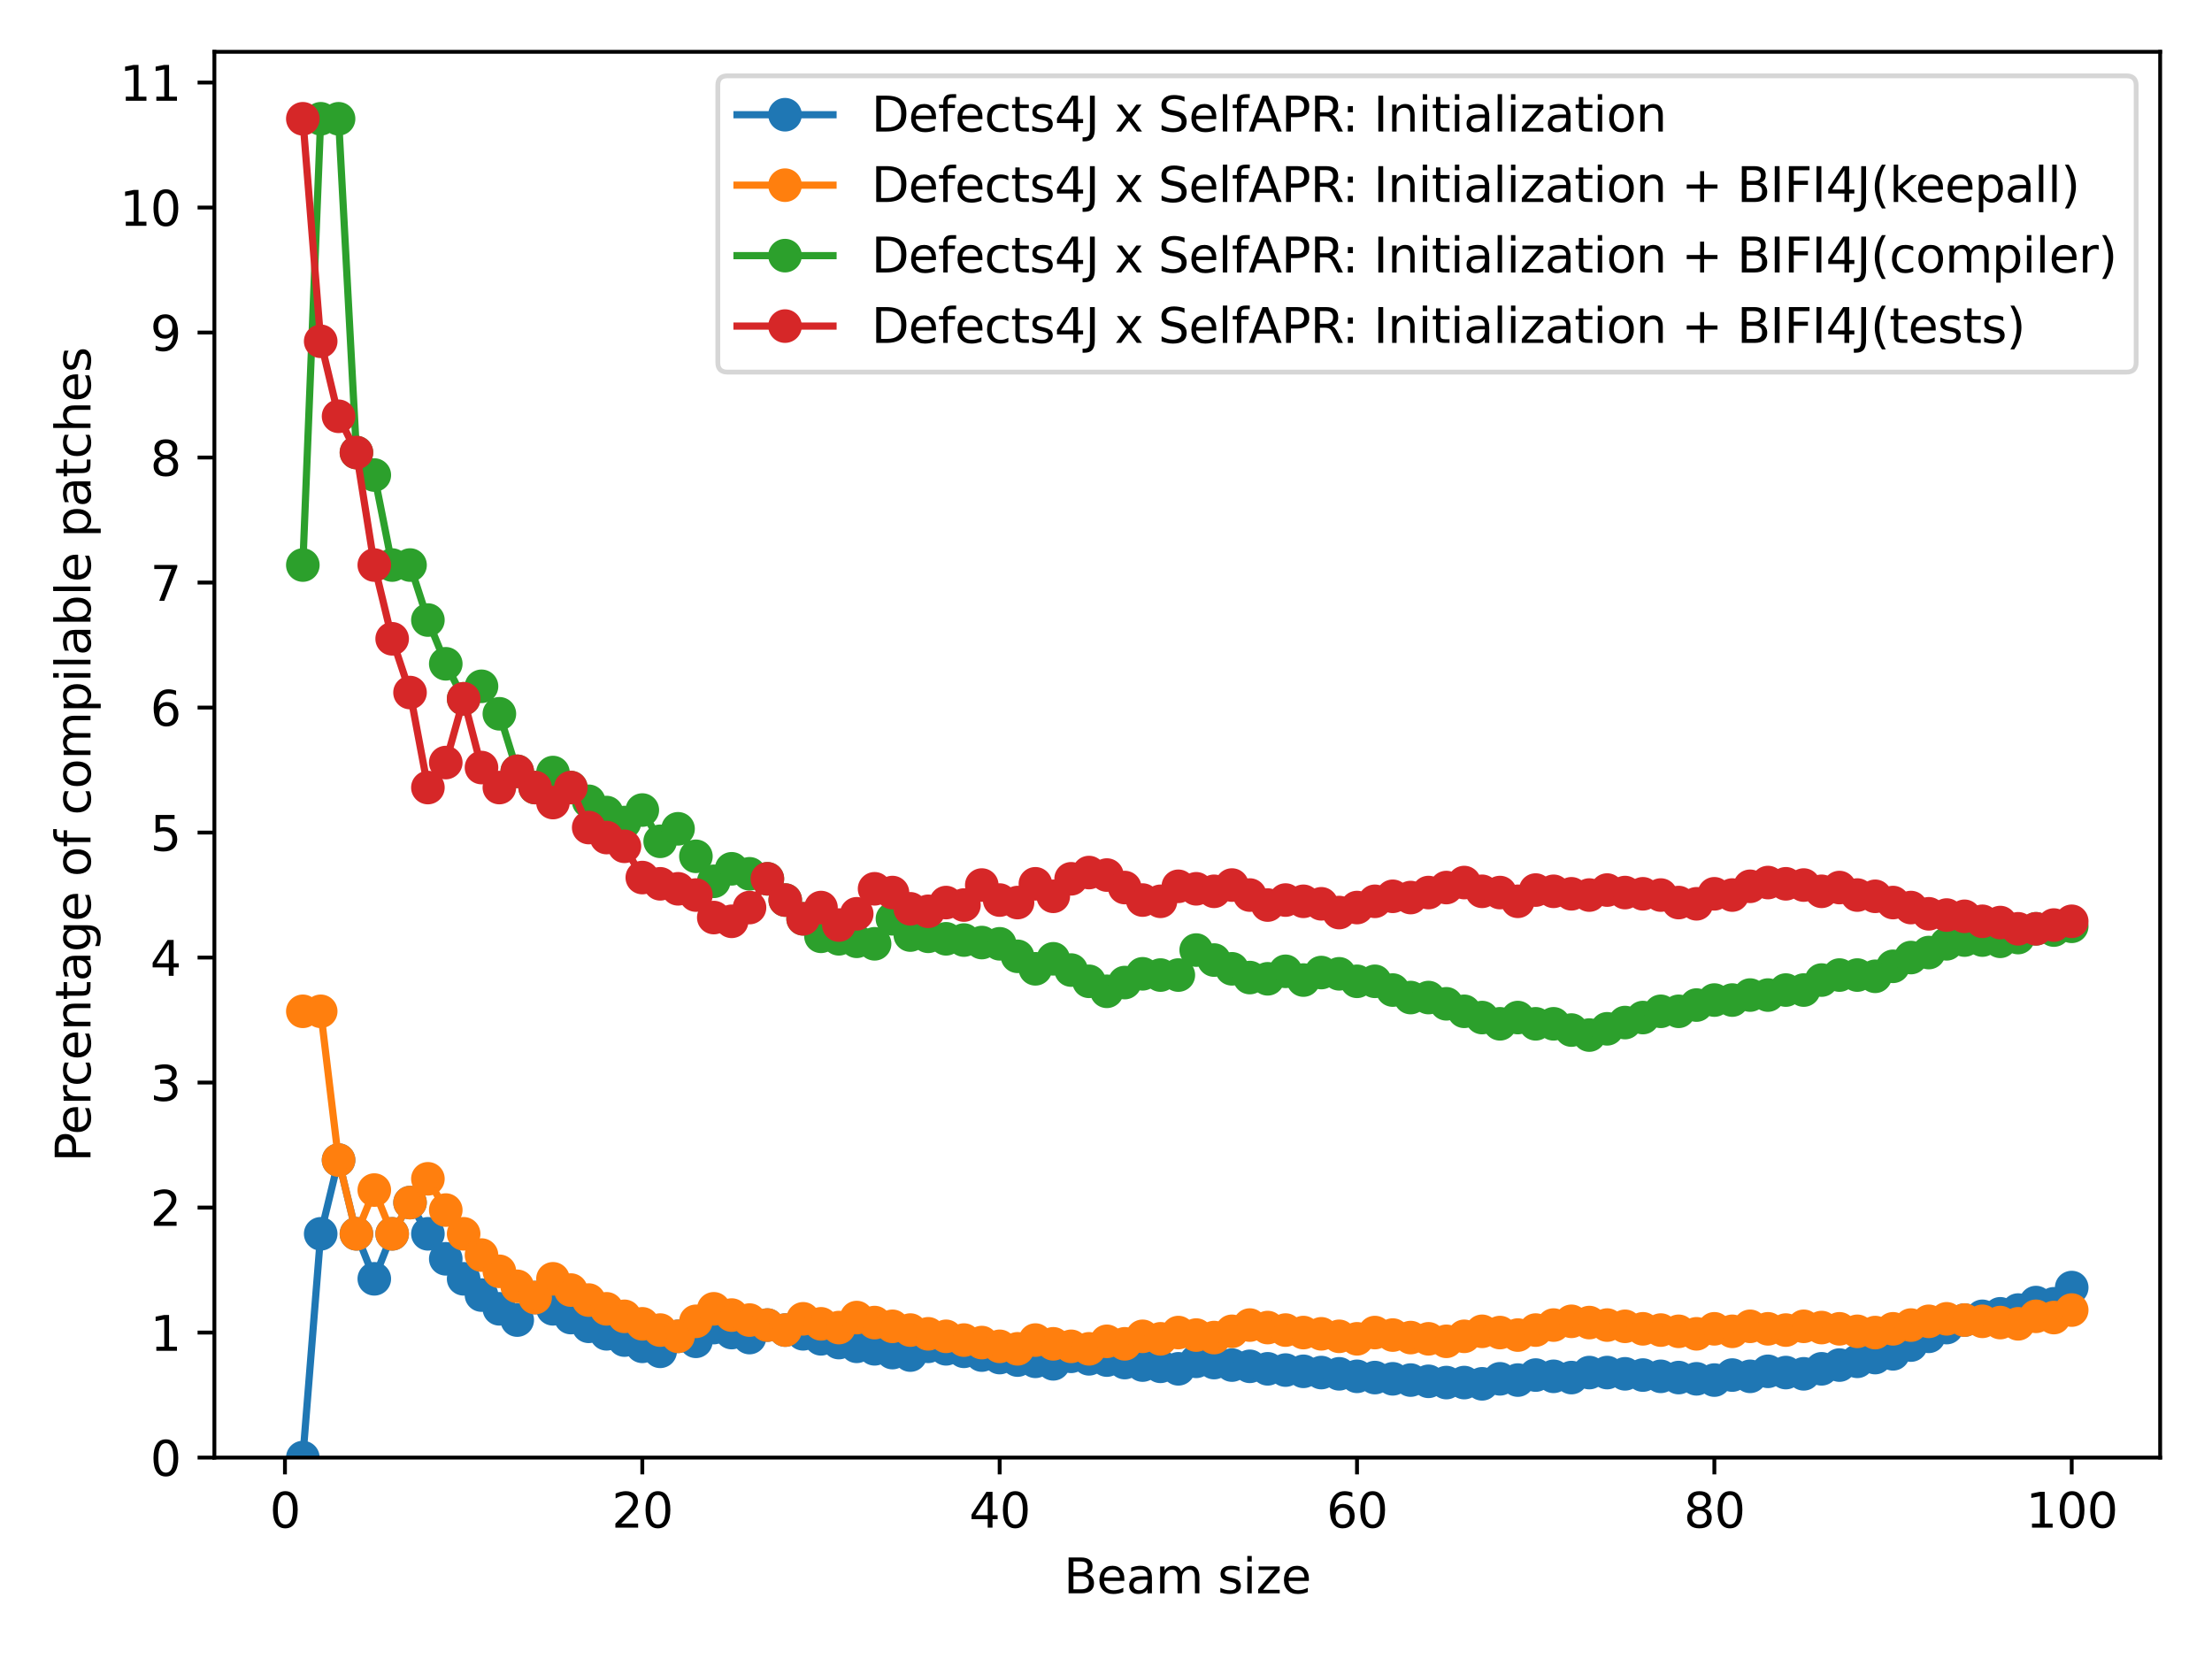 <?xml version="1.0" encoding="utf-8" standalone="no"?>
<!DOCTYPE svg PUBLIC "-//W3C//DTD SVG 1.1//EN"
  "http://www.w3.org/Graphics/SVG/1.1/DTD/svg11.dtd">
<svg xmlns:xlink="http://www.w3.org/1999/xlink" width="460.8pt" height="345.6pt" viewBox="0 0 460.8 345.6" xmlns="http://www.w3.org/2000/svg" version="1.1">
 <defs>
  <style type="text/css">*{stroke-linejoin: round; stroke-linecap: butt}</style>
 </defs>
 <g id="figure_1">
  <g id="patch_1">
   <path d="M 0 345.6 
L 460.8 345.6 
L 460.8 0 
L 0 0 
z
" style="fill: #ffffff"/>
  </g>
  <g id="axes_1">
   <g id="patch_2">
    <path d="M 44.66 303.64 
L 450 303.64 
L 450 10.8 
L 44.66 10.8 
z
" style="fill: #ffffff"/>
   </g>
   <g id="matplotlib.axis_1">
    <g id="xtick_1">
     <g id="line2d_1">
      <defs>
       <path id="m40be0219e1" d="M 0 0 
L 0 3.5 
" style="stroke: #000000; stroke-width: 0.8"/>
      </defs>
      <g>
       <use xlink:href="#m40be0219e1" x="59.362" y="303.64" style="stroke: #000000; stroke-width: 0.8"/>
      </g>
     </g>
     <g id="text_1">
      <!-- 0 -->
      <g transform="translate(56.181 318.238)scale(0.1 -0.1)">
       <defs>
        <path id="DejaVuSans-30" d="M 2034 4250 
Q 1547 4250 1301 3770 
Q 1056 3291 1056 2328 
Q 1056 1369 1301 889 
Q 1547 409 2034 409 
Q 2525 409 2770 889 
Q 3016 1369 3016 2328 
Q 3016 3291 2770 3770 
Q 2525 4250 2034 4250 
z
M 2034 4750 
Q 2819 4750 3233 4129 
Q 3647 3509 3647 2328 
Q 3647 1150 3233 529 
Q 2819 -91 2034 -91 
Q 1250 -91 836 529 
Q 422 1150 422 2328 
Q 422 3509 836 4129 
Q 1250 4750 2034 4750 
z
" transform="scale(0.016)"/>
       </defs>
       <use xlink:href="#DejaVuSans-30"/>
      </g>
     </g>
    </g>
    <g id="xtick_2">
     <g id="line2d_2">
      <g>
       <use xlink:href="#m40be0219e1" x="133.805" y="303.64" style="stroke: #000000; stroke-width: 0.8"/>
      </g>
     </g>
     <g id="text_2">
      <!-- 20 -->
      <g transform="translate(127.443 318.238)scale(0.1 -0.1)">
       <defs>
        <path id="DejaVuSans-32" d="M 1228 531 
L 3431 531 
L 3431 0 
L 469 0 
L 469 531 
Q 828 903 1448 1529 
Q 2069 2156 2228 2338 
Q 2531 2678 2651 2914 
Q 2772 3150 2772 3378 
Q 2772 3750 2511 3984 
Q 2250 4219 1831 4219 
Q 1534 4219 1204 4116 
Q 875 4013 500 3803 
L 500 4441 
Q 881 4594 1212 4672 
Q 1544 4750 1819 4750 
Q 2544 4750 2975 4387 
Q 3406 4025 3406 3419 
Q 3406 3131 3298 2873 
Q 3191 2616 2906 2266 
Q 2828 2175 2409 1742 
Q 1991 1309 1228 531 
z
" transform="scale(0.016)"/>
       </defs>
       <use xlink:href="#DejaVuSans-32"/>
       <use xlink:href="#DejaVuSans-30" x="63.623"/>
      </g>
     </g>
    </g>
    <g id="xtick_3">
     <g id="line2d_3">
      <g>
       <use xlink:href="#m40be0219e1" x="208.248" y="303.64" style="stroke: #000000; stroke-width: 0.8"/>
      </g>
     </g>
     <g id="text_3">
      <!-- 40 -->
      <g transform="translate(201.885 318.238)scale(0.1 -0.1)">
       <defs>
        <path id="DejaVuSans-34" d="M 2419 4116 
L 825 1625 
L 2419 1625 
L 2419 4116 
z
M 2253 4666 
L 3047 4666 
L 3047 1625 
L 3713 1625 
L 3713 1100 
L 3047 1100 
L 3047 0 
L 2419 0 
L 2419 1100 
L 313 1100 
L 313 1709 
L 2253 4666 
z
" transform="scale(0.016)"/>
       </defs>
       <use xlink:href="#DejaVuSans-34"/>
       <use xlink:href="#DejaVuSans-30" x="63.623"/>
      </g>
     </g>
    </g>
    <g id="xtick_4">
     <g id="line2d_4">
      <g>
       <use xlink:href="#m40be0219e1" x="282.69" y="303.64" style="stroke: #000000; stroke-width: 0.8"/>
      </g>
     </g>
     <g id="text_4">
      <!-- 60 -->
      <g transform="translate(276.328 318.238)scale(0.1 -0.1)">
       <defs>
        <path id="DejaVuSans-36" d="M 2113 2584 
Q 1688 2584 1439 2293 
Q 1191 2003 1191 1497 
Q 1191 994 1439 701 
Q 1688 409 2113 409 
Q 2538 409 2786 701 
Q 3034 994 3034 1497 
Q 3034 2003 2786 2293 
Q 2538 2584 2113 2584 
z
M 3366 4563 
L 3366 3988 
Q 3128 4100 2886 4159 
Q 2644 4219 2406 4219 
Q 1781 4219 1451 3797 
Q 1122 3375 1075 2522 
Q 1259 2794 1537 2939 
Q 1816 3084 2150 3084 
Q 2853 3084 3261 2657 
Q 3669 2231 3669 1497 
Q 3669 778 3244 343 
Q 2819 -91 2113 -91 
Q 1303 -91 875 529 
Q 447 1150 447 2328 
Q 447 3434 972 4092 
Q 1497 4750 2381 4750 
Q 2619 4750 2861 4703 
Q 3103 4656 3366 4563 
z
" transform="scale(0.016)"/>
       </defs>
       <use xlink:href="#DejaVuSans-36"/>
       <use xlink:href="#DejaVuSans-30" x="63.623"/>
      </g>
     </g>
    </g>
    <g id="xtick_5">
     <g id="line2d_5">
      <g>
       <use xlink:href="#m40be0219e1" x="357.133" y="303.64" style="stroke: #000000; stroke-width: 0.8"/>
      </g>
     </g>
     <g id="text_5">
      <!-- 80 -->
      <g transform="translate(350.77 318.238)scale(0.1 -0.1)">
       <defs>
        <path id="DejaVuSans-38" d="M 2034 2216 
Q 1584 2216 1326 1975 
Q 1069 1734 1069 1313 
Q 1069 891 1326 650 
Q 1584 409 2034 409 
Q 2484 409 2743 651 
Q 3003 894 3003 1313 
Q 3003 1734 2745 1975 
Q 2488 2216 2034 2216 
z
M 1403 2484 
Q 997 2584 770 2862 
Q 544 3141 544 3541 
Q 544 4100 942 4425 
Q 1341 4750 2034 4750 
Q 2731 4750 3128 4425 
Q 3525 4100 3525 3541 
Q 3525 3141 3298 2862 
Q 3072 2584 2669 2484 
Q 3125 2378 3379 2068 
Q 3634 1759 3634 1313 
Q 3634 634 3220 271 
Q 2806 -91 2034 -91 
Q 1263 -91 848 271 
Q 434 634 434 1313 
Q 434 1759 690 2068 
Q 947 2378 1403 2484 
z
M 1172 3481 
Q 1172 3119 1398 2916 
Q 1625 2713 2034 2713 
Q 2441 2713 2670 2916 
Q 2900 3119 2900 3481 
Q 2900 3844 2670 4047 
Q 2441 4250 2034 4250 
Q 1625 4250 1398 4047 
Q 1172 3844 1172 3481 
z
" transform="scale(0.016)"/>
       </defs>
       <use xlink:href="#DejaVuSans-38"/>
       <use xlink:href="#DejaVuSans-30" x="63.623"/>
      </g>
     </g>
    </g>
    <g id="xtick_6">
     <g id="line2d_6">
      <g>
       <use xlink:href="#m40be0219e1" x="431.575" y="303.64" style="stroke: #000000; stroke-width: 0.8"/>
      </g>
     </g>
     <g id="text_6">
      <!-- 100 -->
      <g transform="translate(422.032 318.238)scale(0.1 -0.1)">
       <defs>
        <path id="DejaVuSans-31" d="M 794 531 
L 1825 531 
L 1825 4091 
L 703 3866 
L 703 4441 
L 1819 4666 
L 2450 4666 
L 2450 531 
L 3481 531 
L 3481 0 
L 794 0 
L 794 531 
z
" transform="scale(0.016)"/>
       </defs>
       <use xlink:href="#DejaVuSans-31"/>
       <use xlink:href="#DejaVuSans-30" x="63.623"/>
       <use xlink:href="#DejaVuSans-30" x="127.246"/>
      </g>
     </g>
    </g>
    <g id="text_7">
     <!-- Beam size -->
     <g transform="translate(221.605 331.917)scale(0.1 -0.1)">
      <defs>
       <path id="DejaVuSans-42" d="M 1259 2228 
L 1259 519 
L 2272 519 
Q 2781 519 3026 730 
Q 3272 941 3272 1375 
Q 3272 1813 3026 2020 
Q 2781 2228 2272 2228 
L 1259 2228 
z
M 1259 4147 
L 1259 2741 
L 2194 2741 
Q 2656 2741 2882 2914 
Q 3109 3088 3109 3444 
Q 3109 3797 2882 3972 
Q 2656 4147 2194 4147 
L 1259 4147 
z
M 628 4666 
L 2241 4666 
Q 2963 4666 3353 4366 
Q 3744 4066 3744 3513 
Q 3744 3084 3544 2831 
Q 3344 2578 2956 2516 
Q 3422 2416 3680 2098 
Q 3938 1781 3938 1306 
Q 3938 681 3513 340 
Q 3088 0 2303 0 
L 628 0 
L 628 4666 
z
" transform="scale(0.016)"/>
       <path id="DejaVuSans-65" d="M 3597 1894 
L 3597 1613 
L 953 1613 
Q 991 1019 1311 708 
Q 1631 397 2203 397 
Q 2534 397 2845 478 
Q 3156 559 3463 722 
L 3463 178 
Q 3153 47 2828 -22 
Q 2503 -91 2169 -91 
Q 1331 -91 842 396 
Q 353 884 353 1716 
Q 353 2575 817 3079 
Q 1281 3584 2069 3584 
Q 2775 3584 3186 3129 
Q 3597 2675 3597 1894 
z
M 3022 2063 
Q 3016 2534 2758 2815 
Q 2500 3097 2075 3097 
Q 1594 3097 1305 2825 
Q 1016 2553 972 2059 
L 3022 2063 
z
" transform="scale(0.016)"/>
       <path id="DejaVuSans-61" d="M 2194 1759 
Q 1497 1759 1228 1600 
Q 959 1441 959 1056 
Q 959 750 1161 570 
Q 1363 391 1709 391 
Q 2188 391 2477 730 
Q 2766 1069 2766 1631 
L 2766 1759 
L 2194 1759 
z
M 3341 1997 
L 3341 0 
L 2766 0 
L 2766 531 
Q 2569 213 2275 61 
Q 1981 -91 1556 -91 
Q 1019 -91 701 211 
Q 384 513 384 1019 
Q 384 1609 779 1909 
Q 1175 2209 1959 2209 
L 2766 2209 
L 2766 2266 
Q 2766 2663 2505 2880 
Q 2244 3097 1772 3097 
Q 1472 3097 1187 3025 
Q 903 2953 641 2809 
L 641 3341 
Q 956 3463 1253 3523 
Q 1550 3584 1831 3584 
Q 2591 3584 2966 3190 
Q 3341 2797 3341 1997 
z
" transform="scale(0.016)"/>
       <path id="DejaVuSans-6d" d="M 3328 2828 
Q 3544 3216 3844 3400 
Q 4144 3584 4550 3584 
Q 5097 3584 5394 3201 
Q 5691 2819 5691 2113 
L 5691 0 
L 5113 0 
L 5113 2094 
Q 5113 2597 4934 2840 
Q 4756 3084 4391 3084 
Q 3944 3084 3684 2787 
Q 3425 2491 3425 1978 
L 3425 0 
L 2847 0 
L 2847 2094 
Q 2847 2600 2669 2842 
Q 2491 3084 2119 3084 
Q 1678 3084 1418 2786 
Q 1159 2488 1159 1978 
L 1159 0 
L 581 0 
L 581 3500 
L 1159 3500 
L 1159 2956 
Q 1356 3278 1631 3431 
Q 1906 3584 2284 3584 
Q 2666 3584 2933 3390 
Q 3200 3197 3328 2828 
z
" transform="scale(0.016)"/>
       <path id="DejaVuSans-20" transform="scale(0.016)"/>
       <path id="DejaVuSans-73" d="M 2834 3397 
L 2834 2853 
Q 2591 2978 2328 3040 
Q 2066 3103 1784 3103 
Q 1356 3103 1142 2972 
Q 928 2841 928 2578 
Q 928 2378 1081 2264 
Q 1234 2150 1697 2047 
L 1894 2003 
Q 2506 1872 2764 1633 
Q 3022 1394 3022 966 
Q 3022 478 2636 193 
Q 2250 -91 1575 -91 
Q 1294 -91 989 -36 
Q 684 19 347 128 
L 347 722 
Q 666 556 975 473 
Q 1284 391 1588 391 
Q 1994 391 2212 530 
Q 2431 669 2431 922 
Q 2431 1156 2273 1281 
Q 2116 1406 1581 1522 
L 1381 1569 
Q 847 1681 609 1914 
Q 372 2147 372 2553 
Q 372 3047 722 3315 
Q 1072 3584 1716 3584 
Q 2034 3584 2315 3537 
Q 2597 3491 2834 3397 
z
" transform="scale(0.016)"/>
       <path id="DejaVuSans-69" d="M 603 3500 
L 1178 3500 
L 1178 0 
L 603 0 
L 603 3500 
z
M 603 4863 
L 1178 4863 
L 1178 4134 
L 603 4134 
L 603 4863 
z
" transform="scale(0.016)"/>
       <path id="DejaVuSans-7a" d="M 353 3500 
L 3084 3500 
L 3084 2975 
L 922 459 
L 3084 459 
L 3084 0 
L 275 0 
L 275 525 
L 2438 3041 
L 353 3041 
L 353 3500 
z
" transform="scale(0.016)"/>
      </defs>
      <use xlink:href="#DejaVuSans-42"/>
      <use xlink:href="#DejaVuSans-65" x="68.604"/>
      <use xlink:href="#DejaVuSans-61" x="130.127"/>
      <use xlink:href="#DejaVuSans-6d" x="191.406"/>
      <use xlink:href="#DejaVuSans-20" x="288.818"/>
      <use xlink:href="#DejaVuSans-73" x="320.605"/>
      <use xlink:href="#DejaVuSans-69" x="372.705"/>
      <use xlink:href="#DejaVuSans-7a" x="400.488"/>
      <use xlink:href="#DejaVuSans-65" x="452.979"/>
     </g>
    </g>
   </g>
   <g id="matplotlib.axis_2">
    <g id="ytick_1">
     <g id="line2d_7">
      <defs>
       <path id="md54aaf89bc" d="M 0 0 
L -3.5 0 
" style="stroke: #000000; stroke-width: 0.8"/>
      </defs>
      <g>
       <use xlink:href="#md54aaf89bc" x="44.66" y="303.64" style="stroke: #000000; stroke-width: 0.8"/>
      </g>
     </g>
     <g id="text_8">
      <!-- 0 -->
      <g transform="translate(31.297 307.439)scale(0.1 -0.1)">
       <use xlink:href="#DejaVuSans-30"/>
      </g>
     </g>
    </g>
    <g id="ytick_2">
     <g id="line2d_8">
      <g>
       <use xlink:href="#md54aaf89bc" x="44.66" y="277.599" style="stroke: #000000; stroke-width: 0.8"/>
      </g>
     </g>
     <g id="text_9">
      <!-- 1 -->
      <g transform="translate(31.297 281.399)scale(0.1 -0.1)">
       <use xlink:href="#DejaVuSans-31"/>
      </g>
     </g>
    </g>
    <g id="ytick_3">
     <g id="line2d_9">
      <g>
       <use xlink:href="#md54aaf89bc" x="44.66" y="251.559" style="stroke: #000000; stroke-width: 0.8"/>
      </g>
     </g>
     <g id="text_10">
      <!-- 2 -->
      <g transform="translate(31.297 255.358)scale(0.1 -0.1)">
       <use xlink:href="#DejaVuSans-32"/>
      </g>
     </g>
    </g>
    <g id="ytick_4">
     <g id="line2d_10">
      <g>
       <use xlink:href="#md54aaf89bc" x="44.66" y="225.518" style="stroke: #000000; stroke-width: 0.8"/>
      </g>
     </g>
     <g id="text_11">
      <!-- 3 -->
      <g transform="translate(31.297 229.317)scale(0.1 -0.1)">
       <defs>
        <path id="DejaVuSans-33" d="M 2597 2516 
Q 3050 2419 3304 2112 
Q 3559 1806 3559 1356 
Q 3559 666 3084 287 
Q 2609 -91 1734 -91 
Q 1441 -91 1130 -33 
Q 819 25 488 141 
L 488 750 
Q 750 597 1062 519 
Q 1375 441 1716 441 
Q 2309 441 2620 675 
Q 2931 909 2931 1356 
Q 2931 1769 2642 2001 
Q 2353 2234 1838 2234 
L 1294 2234 
L 1294 2753 
L 1863 2753 
Q 2328 2753 2575 2939 
Q 2822 3125 2822 3475 
Q 2822 3834 2567 4026 
Q 2313 4219 1838 4219 
Q 1578 4219 1281 4162 
Q 984 4106 628 3988 
L 628 4550 
Q 988 4650 1302 4700 
Q 1616 4750 1894 4750 
Q 2613 4750 3031 4423 
Q 3450 4097 3450 3541 
Q 3450 3153 3228 2886 
Q 3006 2619 2597 2516 
z
" transform="scale(0.016)"/>
       </defs>
       <use xlink:href="#DejaVuSans-33"/>
      </g>
     </g>
    </g>
    <g id="ytick_5">
     <g id="line2d_11">
      <g>
       <use xlink:href="#md54aaf89bc" x="44.66" y="199.477" style="stroke: #000000; stroke-width: 0.8"/>
      </g>
     </g>
     <g id="text_12">
      <!-- 4 -->
      <g transform="translate(31.297 203.277)scale(0.1 -0.1)">
       <use xlink:href="#DejaVuSans-34"/>
      </g>
     </g>
    </g>
    <g id="ytick_6">
     <g id="line2d_12">
      <g>
       <use xlink:href="#md54aaf89bc" x="44.66" y="173.437" style="stroke: #000000; stroke-width: 0.8"/>
      </g>
     </g>
     <g id="text_13">
      <!-- 5 -->
      <g transform="translate(31.297 177.236)scale(0.1 -0.1)">
       <defs>
        <path id="DejaVuSans-35" d="M 691 4666 
L 3169 4666 
L 3169 4134 
L 1269 4134 
L 1269 2991 
Q 1406 3038 1543 3061 
Q 1681 3084 1819 3084 
Q 2600 3084 3056 2656 
Q 3513 2228 3513 1497 
Q 3513 744 3044 326 
Q 2575 -91 1722 -91 
Q 1428 -91 1123 -41 
Q 819 9 494 109 
L 494 744 
Q 775 591 1075 516 
Q 1375 441 1709 441 
Q 2250 441 2565 725 
Q 2881 1009 2881 1497 
Q 2881 1984 2565 2268 
Q 2250 2553 1709 2553 
Q 1456 2553 1204 2497 
Q 953 2441 691 2322 
L 691 4666 
z
" transform="scale(0.016)"/>
       </defs>
       <use xlink:href="#DejaVuSans-35"/>
      </g>
     </g>
    </g>
    <g id="ytick_7">
     <g id="line2d_13">
      <g>
       <use xlink:href="#md54aaf89bc" x="44.66" y="147.396" style="stroke: #000000; stroke-width: 0.8"/>
      </g>
     </g>
     <g id="text_14">
      <!-- 6 -->
      <g transform="translate(31.297 151.195)scale(0.1 -0.1)">
       <use xlink:href="#DejaVuSans-36"/>
      </g>
     </g>
    </g>
    <g id="ytick_8">
     <g id="line2d_14">
      <g>
       <use xlink:href="#md54aaf89bc" x="44.66" y="121.356" style="stroke: #000000; stroke-width: 0.8"/>
      </g>
     </g>
     <g id="text_15">
      <!-- 7 -->
      <g transform="translate(31.297 125.155)scale(0.1 -0.1)">
       <defs>
        <path id="DejaVuSans-37" d="M 525 4666 
L 3525 4666 
L 3525 4397 
L 1831 0 
L 1172 0 
L 2766 4134 
L 525 4134 
L 525 4666 
z
" transform="scale(0.016)"/>
       </defs>
       <use xlink:href="#DejaVuSans-37"/>
      </g>
     </g>
    </g>
    <g id="ytick_9">
     <g id="line2d_15">
      <g>
       <use xlink:href="#md54aaf89bc" x="44.66" y="95.315" style="stroke: #000000; stroke-width: 0.8"/>
      </g>
     </g>
     <g id="text_16">
      <!-- 8 -->
      <g transform="translate(31.297 99.114)scale(0.1 -0.1)">
       <use xlink:href="#DejaVuSans-38"/>
      </g>
     </g>
    </g>
    <g id="ytick_10">
     <g id="line2d_16">
      <g>
       <use xlink:href="#md54aaf89bc" x="44.66" y="69.274" style="stroke: #000000; stroke-width: 0.8"/>
      </g>
     </g>
     <g id="text_17">
      <!-- 9 -->
      <g transform="translate(31.297 73.073)scale(0.1 -0.1)">
       <defs>
        <path id="DejaVuSans-39" d="M 703 97 
L 703 672 
Q 941 559 1184 500 
Q 1428 441 1663 441 
Q 2288 441 2617 861 
Q 2947 1281 2994 2138 
Q 2813 1869 2534 1725 
Q 2256 1581 1919 1581 
Q 1219 1581 811 2004 
Q 403 2428 403 3163 
Q 403 3881 828 4315 
Q 1253 4750 1959 4750 
Q 2769 4750 3195 4129 
Q 3622 3509 3622 2328 
Q 3622 1225 3098 567 
Q 2575 -91 1691 -91 
Q 1453 -91 1209 -44 
Q 966 3 703 97 
z
M 1959 2075 
Q 2384 2075 2632 2365 
Q 2881 2656 2881 3163 
Q 2881 3666 2632 3958 
Q 2384 4250 1959 4250 
Q 1534 4250 1286 3958 
Q 1038 3666 1038 3163 
Q 1038 2656 1286 2365 
Q 1534 2075 1959 2075 
z
" transform="scale(0.016)"/>
       </defs>
       <use xlink:href="#DejaVuSans-39"/>
      </g>
     </g>
    </g>
    <g id="ytick_11">
     <g id="line2d_17">
      <g>
       <use xlink:href="#md54aaf89bc" x="44.66" y="43.234" style="stroke: #000000; stroke-width: 0.8"/>
      </g>
     </g>
     <g id="text_18">
      <!-- 10 -->
      <g transform="translate(24.935 47.033)scale(0.1 -0.1)">
       <use xlink:href="#DejaVuSans-31"/>
       <use xlink:href="#DejaVuSans-30" x="63.623"/>
      </g>
     </g>
    </g>
    <g id="ytick_12">
     <g id="line2d_18">
      <g>
       <use xlink:href="#md54aaf89bc" x="44.66" y="17.193" style="stroke: #000000; stroke-width: 0.8"/>
      </g>
     </g>
     <g id="text_19">
      <!-- 11 -->
      <g transform="translate(24.935 20.992)scale(0.1 -0.1)">
       <use xlink:href="#DejaVuSans-31"/>
       <use xlink:href="#DejaVuSans-31" x="63.623"/>
      </g>
     </g>
    </g>
    <g id="text_20">
     <!-- Percentage of compilable patches -->
     <g transform="translate(18.855 242.062)rotate(-90)scale(0.1 -0.1)">
      <defs>
       <path id="DejaVuSans-50" d="M 1259 4147 
L 1259 2394 
L 2053 2394 
Q 2494 2394 2734 2622 
Q 2975 2850 2975 3272 
Q 2975 3691 2734 3919 
Q 2494 4147 2053 4147 
L 1259 4147 
z
M 628 4666 
L 2053 4666 
Q 2838 4666 3239 4311 
Q 3641 3956 3641 3272 
Q 3641 2581 3239 2228 
Q 2838 1875 2053 1875 
L 1259 1875 
L 1259 0 
L 628 0 
L 628 4666 
z
" transform="scale(0.016)"/>
       <path id="DejaVuSans-72" d="M 2631 2963 
Q 2534 3019 2420 3045 
Q 2306 3072 2169 3072 
Q 1681 3072 1420 2755 
Q 1159 2438 1159 1844 
L 1159 0 
L 581 0 
L 581 3500 
L 1159 3500 
L 1159 2956 
Q 1341 3275 1631 3429 
Q 1922 3584 2338 3584 
Q 2397 3584 2469 3576 
Q 2541 3569 2628 3553 
L 2631 2963 
z
" transform="scale(0.016)"/>
       <path id="DejaVuSans-63" d="M 3122 3366 
L 3122 2828 
Q 2878 2963 2633 3030 
Q 2388 3097 2138 3097 
Q 1578 3097 1268 2742 
Q 959 2388 959 1747 
Q 959 1106 1268 751 
Q 1578 397 2138 397 
Q 2388 397 2633 464 
Q 2878 531 3122 666 
L 3122 134 
Q 2881 22 2623 -34 
Q 2366 -91 2075 -91 
Q 1284 -91 818 406 
Q 353 903 353 1747 
Q 353 2603 823 3093 
Q 1294 3584 2113 3584 
Q 2378 3584 2631 3529 
Q 2884 3475 3122 3366 
z
" transform="scale(0.016)"/>
       <path id="DejaVuSans-6e" d="M 3513 2113 
L 3513 0 
L 2938 0 
L 2938 2094 
Q 2938 2591 2744 2837 
Q 2550 3084 2163 3084 
Q 1697 3084 1428 2787 
Q 1159 2491 1159 1978 
L 1159 0 
L 581 0 
L 581 3500 
L 1159 3500 
L 1159 2956 
Q 1366 3272 1645 3428 
Q 1925 3584 2291 3584 
Q 2894 3584 3203 3211 
Q 3513 2838 3513 2113 
z
" transform="scale(0.016)"/>
       <path id="DejaVuSans-74" d="M 1172 4494 
L 1172 3500 
L 2356 3500 
L 2356 3053 
L 1172 3053 
L 1172 1153 
Q 1172 725 1289 603 
Q 1406 481 1766 481 
L 2356 481 
L 2356 0 
L 1766 0 
Q 1100 0 847 248 
Q 594 497 594 1153 
L 594 3053 
L 172 3053 
L 172 3500 
L 594 3500 
L 594 4494 
L 1172 4494 
z
" transform="scale(0.016)"/>
       <path id="DejaVuSans-67" d="M 2906 1791 
Q 2906 2416 2648 2759 
Q 2391 3103 1925 3103 
Q 1463 3103 1205 2759 
Q 947 2416 947 1791 
Q 947 1169 1205 825 
Q 1463 481 1925 481 
Q 2391 481 2648 825 
Q 2906 1169 2906 1791 
z
M 3481 434 
Q 3481 -459 3084 -895 
Q 2688 -1331 1869 -1331 
Q 1566 -1331 1297 -1286 
Q 1028 -1241 775 -1147 
L 775 -588 
Q 1028 -725 1275 -790 
Q 1522 -856 1778 -856 
Q 2344 -856 2625 -561 
Q 2906 -266 2906 331 
L 2906 616 
Q 2728 306 2450 153 
Q 2172 0 1784 0 
Q 1141 0 747 490 
Q 353 981 353 1791 
Q 353 2603 747 3093 
Q 1141 3584 1784 3584 
Q 2172 3584 2450 3431 
Q 2728 3278 2906 2969 
L 2906 3500 
L 3481 3500 
L 3481 434 
z
" transform="scale(0.016)"/>
       <path id="DejaVuSans-6f" d="M 1959 3097 
Q 1497 3097 1228 2736 
Q 959 2375 959 1747 
Q 959 1119 1226 758 
Q 1494 397 1959 397 
Q 2419 397 2687 759 
Q 2956 1122 2956 1747 
Q 2956 2369 2687 2733 
Q 2419 3097 1959 3097 
z
M 1959 3584 
Q 2709 3584 3137 3096 
Q 3566 2609 3566 1747 
Q 3566 888 3137 398 
Q 2709 -91 1959 -91 
Q 1206 -91 779 398 
Q 353 888 353 1747 
Q 353 2609 779 3096 
Q 1206 3584 1959 3584 
z
" transform="scale(0.016)"/>
       <path id="DejaVuSans-66" d="M 2375 4863 
L 2375 4384 
L 1825 4384 
Q 1516 4384 1395 4259 
Q 1275 4134 1275 3809 
L 1275 3500 
L 2222 3500 
L 2222 3053 
L 1275 3053 
L 1275 0 
L 697 0 
L 697 3053 
L 147 3053 
L 147 3500 
L 697 3500 
L 697 3744 
Q 697 4328 969 4595 
Q 1241 4863 1831 4863 
L 2375 4863 
z
" transform="scale(0.016)"/>
       <path id="DejaVuSans-70" d="M 1159 525 
L 1159 -1331 
L 581 -1331 
L 581 3500 
L 1159 3500 
L 1159 2969 
Q 1341 3281 1617 3432 
Q 1894 3584 2278 3584 
Q 2916 3584 3314 3078 
Q 3713 2572 3713 1747 
Q 3713 922 3314 415 
Q 2916 -91 2278 -91 
Q 1894 -91 1617 61 
Q 1341 213 1159 525 
z
M 3116 1747 
Q 3116 2381 2855 2742 
Q 2594 3103 2138 3103 
Q 1681 3103 1420 2742 
Q 1159 2381 1159 1747 
Q 1159 1113 1420 752 
Q 1681 391 2138 391 
Q 2594 391 2855 752 
Q 3116 1113 3116 1747 
z
" transform="scale(0.016)"/>
       <path id="DejaVuSans-6c" d="M 603 4863 
L 1178 4863 
L 1178 0 
L 603 0 
L 603 4863 
z
" transform="scale(0.016)"/>
       <path id="DejaVuSans-62" d="M 3116 1747 
Q 3116 2381 2855 2742 
Q 2594 3103 2138 3103 
Q 1681 3103 1420 2742 
Q 1159 2381 1159 1747 
Q 1159 1113 1420 752 
Q 1681 391 2138 391 
Q 2594 391 2855 752 
Q 3116 1113 3116 1747 
z
M 1159 2969 
Q 1341 3281 1617 3432 
Q 1894 3584 2278 3584 
Q 2916 3584 3314 3078 
Q 3713 2572 3713 1747 
Q 3713 922 3314 415 
Q 2916 -91 2278 -91 
Q 1894 -91 1617 61 
Q 1341 213 1159 525 
L 1159 0 
L 581 0 
L 581 4863 
L 1159 4863 
L 1159 2969 
z
" transform="scale(0.016)"/>
       <path id="DejaVuSans-68" d="M 3513 2113 
L 3513 0 
L 2938 0 
L 2938 2094 
Q 2938 2591 2744 2837 
Q 2550 3084 2163 3084 
Q 1697 3084 1428 2787 
Q 1159 2491 1159 1978 
L 1159 0 
L 581 0 
L 581 4863 
L 1159 4863 
L 1159 2956 
Q 1366 3272 1645 3428 
Q 1925 3584 2291 3584 
Q 2894 3584 3203 3211 
Q 3513 2838 3513 2113 
z
" transform="scale(0.016)"/>
      </defs>
      <use xlink:href="#DejaVuSans-50"/>
      <use xlink:href="#DejaVuSans-65" x="56.678"/>
      <use xlink:href="#DejaVuSans-72" x="118.201"/>
      <use xlink:href="#DejaVuSans-63" x="157.064"/>
      <use xlink:href="#DejaVuSans-65" x="212.045"/>
      <use xlink:href="#DejaVuSans-6e" x="273.568"/>
      <use xlink:href="#DejaVuSans-74" x="336.947"/>
      <use xlink:href="#DejaVuSans-61" x="376.156"/>
      <use xlink:href="#DejaVuSans-67" x="437.436"/>
      <use xlink:href="#DejaVuSans-65" x="500.912"/>
      <use xlink:href="#DejaVuSans-20" x="562.436"/>
      <use xlink:href="#DejaVuSans-6f" x="594.223"/>
      <use xlink:href="#DejaVuSans-66" x="655.404"/>
      <use xlink:href="#DejaVuSans-20" x="690.609"/>
      <use xlink:href="#DejaVuSans-63" x="722.396"/>
      <use xlink:href="#DejaVuSans-6f" x="777.377"/>
      <use xlink:href="#DejaVuSans-6d" x="838.559"/>
      <use xlink:href="#DejaVuSans-70" x="935.971"/>
      <use xlink:href="#DejaVuSans-69" x="999.447"/>
      <use xlink:href="#DejaVuSans-6c" x="1027.23"/>
      <use xlink:href="#DejaVuSans-61" x="1055.014"/>
      <use xlink:href="#DejaVuSans-62" x="1116.293"/>
      <use xlink:href="#DejaVuSans-6c" x="1179.77"/>
      <use xlink:href="#DejaVuSans-65" x="1207.553"/>
      <use xlink:href="#DejaVuSans-20" x="1269.076"/>
      <use xlink:href="#DejaVuSans-70" x="1300.863"/>
      <use xlink:href="#DejaVuSans-61" x="1364.34"/>
      <use xlink:href="#DejaVuSans-74" x="1425.619"/>
      <use xlink:href="#DejaVuSans-63" x="1464.828"/>
      <use xlink:href="#DejaVuSans-68" x="1519.809"/>
      <use xlink:href="#DejaVuSans-65" x="1583.188"/>
      <use xlink:href="#DejaVuSans-73" x="1644.711"/>
     </g>
    </g>
   </g>
   <g id="line2d_19">
    <path d="M 63.085 303.64 
L 66.807 257.027 
L 70.529 241.663 
L 74.251 257.027 
L 77.973 266.402 
L 81.695 257.027 
L 85.417 250.517 
L 89.139 257.027 
L 92.862 262.235 
L 96.584 266.402 
L 100.306 269.787 
L 104.028 272.652 
L 107.75 274.995 
L 111.472 270.308 
L 115.194 272.652 
L 118.917 274.474 
L 122.639 276.297 
L 126.361 277.86 
L 130.083 279.162 
L 133.805 280.464 
L 137.527 281.505 
L 141.249 278.381 
L 144.971 279.422 
L 148.694 276.558 
L 152.416 277.599 
L 156.138 278.641 
L 159.86 276.037 
L 163.582 277.079 
L 167.304 277.86 
L 171.026 278.901 
L 174.748 279.683 
L 178.471 280.464 
L 182.193 280.985 
L 185.915 281.766 
L 189.637 282.287 
L 193.359 280.464 
L 197.081 280.985 
L 200.803 281.505 
L 204.525 282.287 
L 208.248 282.807 
L 211.97 283.328 
L 215.692 283.589 
L 219.414 284.11 
L 223.136 282.547 
L 226.858 283.068 
L 230.58 283.328 
L 234.303 283.849 
L 238.025 284.37 
L 241.747 284.63 
L 245.469 285.151 
L 249.191 283.589 
L 252.913 283.849 
L 256.635 284.37 
L 260.357 284.63 
L 264.08 285.151 
L 267.802 285.412 
L 271.524 285.672 
L 275.246 285.932 
L 278.968 286.193 
L 282.69 286.714 
L 286.412 286.974 
L 290.135 287.234 
L 293.857 287.495 
L 297.579 287.755 
L 301.301 288.016 
L 305.023 288.016 
L 308.745 288.276 
L 312.467 287.234 
L 316.189 287.495 
L 319.912 286.453 
L 323.634 286.714 
L 327.356 286.974 
L 331.078 285.932 
L 334.8 285.932 
L 338.522 286.193 
L 342.244 286.453 
L 345.966 286.714 
L 349.689 286.974 
L 353.411 287.234 
L 357.133 287.495 
L 360.855 286.453 
L 364.577 286.714 
L 368.299 285.672 
L 372.021 285.932 
L 375.743 286.193 
L 379.466 285.151 
L 383.188 284.37 
L 386.91 283.589 
L 390.632 282.807 
L 394.354 282.026 
L 398.076 280.203 
L 401.798 278.381 
L 405.521 276.558 
L 409.243 274.995 
L 412.965 274.214 
L 416.687 273.693 
L 420.409 272.912 
L 424.131 271.35 
L 427.853 271.61 
L 431.575 268.225 
" clip-path="url(#p4bd48a2a61)" style="fill: none; stroke: #1f77b4; stroke-width: 1.5; stroke-linecap: square"/>
    <defs>
     <path id="m7dce78fa33" d="M 0 3 
C 0.796 3 1.559 2.684 2.121 2.121 
C 2.684 1.559 3 0.796 3 0 
C 3 -0.796 2.684 -1.559 2.121 -2.121 
C 1.559 -2.684 0.796 -3 0 -3 
C -0.796 -3 -1.559 -2.684 -2.121 -2.121 
C -2.684 -1.559 -3 -0.796 -3 0 
C -3 0.796 -2.684 1.559 -2.121 2.121 
C -1.559 2.684 -0.796 3 0 3 
z
" style="stroke: #1f77b4"/>
    </defs>
    <g clip-path="url(#p4bd48a2a61)">
     <use xlink:href="#m7dce78fa33" x="63.085" y="303.64" style="fill: #1f77b4; stroke: #1f77b4"/>
     <use xlink:href="#m7dce78fa33" x="66.807" y="257.027" style="fill: #1f77b4; stroke: #1f77b4"/>
     <use xlink:href="#m7dce78fa33" x="70.529" y="241.663" style="fill: #1f77b4; stroke: #1f77b4"/>
     <use xlink:href="#m7dce78fa33" x="74.251" y="257.027" style="fill: #1f77b4; stroke: #1f77b4"/>
     <use xlink:href="#m7dce78fa33" x="77.973" y="266.402" style="fill: #1f77b4; stroke: #1f77b4"/>
     <use xlink:href="#m7dce78fa33" x="81.695" y="257.027" style="fill: #1f77b4; stroke: #1f77b4"/>
     <use xlink:href="#m7dce78fa33" x="85.417" y="250.517" style="fill: #1f77b4; stroke: #1f77b4"/>
     <use xlink:href="#m7dce78fa33" x="89.139" y="257.027" style="fill: #1f77b4; stroke: #1f77b4"/>
     <use xlink:href="#m7dce78fa33" x="92.862" y="262.235" style="fill: #1f77b4; stroke: #1f77b4"/>
     <use xlink:href="#m7dce78fa33" x="96.584" y="266.402" style="fill: #1f77b4; stroke: #1f77b4"/>
     <use xlink:href="#m7dce78fa33" x="100.306" y="269.787" style="fill: #1f77b4; stroke: #1f77b4"/>
     <use xlink:href="#m7dce78fa33" x="104.028" y="272.652" style="fill: #1f77b4; stroke: #1f77b4"/>
     <use xlink:href="#m7dce78fa33" x="107.75" y="274.995" style="fill: #1f77b4; stroke: #1f77b4"/>
     <use xlink:href="#m7dce78fa33" x="111.472" y="270.308" style="fill: #1f77b4; stroke: #1f77b4"/>
     <use xlink:href="#m7dce78fa33" x="115.194" y="272.652" style="fill: #1f77b4; stroke: #1f77b4"/>
     <use xlink:href="#m7dce78fa33" x="118.917" y="274.474" style="fill: #1f77b4; stroke: #1f77b4"/>
     <use xlink:href="#m7dce78fa33" x="122.639" y="276.297" style="fill: #1f77b4; stroke: #1f77b4"/>
     <use xlink:href="#m7dce78fa33" x="126.361" y="277.86" style="fill: #1f77b4; stroke: #1f77b4"/>
     <use xlink:href="#m7dce78fa33" x="130.083" y="279.162" style="fill: #1f77b4; stroke: #1f77b4"/>
     <use xlink:href="#m7dce78fa33" x="133.805" y="280.464" style="fill: #1f77b4; stroke: #1f77b4"/>
     <use xlink:href="#m7dce78fa33" x="137.527" y="281.505" style="fill: #1f77b4; stroke: #1f77b4"/>
     <use xlink:href="#m7dce78fa33" x="141.249" y="278.381" style="fill: #1f77b4; stroke: #1f77b4"/>
     <use xlink:href="#m7dce78fa33" x="144.971" y="279.422" style="fill: #1f77b4; stroke: #1f77b4"/>
     <use xlink:href="#m7dce78fa33" x="148.694" y="276.558" style="fill: #1f77b4; stroke: #1f77b4"/>
     <use xlink:href="#m7dce78fa33" x="152.416" y="277.599" style="fill: #1f77b4; stroke: #1f77b4"/>
     <use xlink:href="#m7dce78fa33" x="156.138" y="278.641" style="fill: #1f77b4; stroke: #1f77b4"/>
     <use xlink:href="#m7dce78fa33" x="159.86" y="276.037" style="fill: #1f77b4; stroke: #1f77b4"/>
     <use xlink:href="#m7dce78fa33" x="163.582" y="277.079" style="fill: #1f77b4; stroke: #1f77b4"/>
     <use xlink:href="#m7dce78fa33" x="167.304" y="277.86" style="fill: #1f77b4; stroke: #1f77b4"/>
     <use xlink:href="#m7dce78fa33" x="171.026" y="278.901" style="fill: #1f77b4; stroke: #1f77b4"/>
     <use xlink:href="#m7dce78fa33" x="174.748" y="279.683" style="fill: #1f77b4; stroke: #1f77b4"/>
     <use xlink:href="#m7dce78fa33" x="178.471" y="280.464" style="fill: #1f77b4; stroke: #1f77b4"/>
     <use xlink:href="#m7dce78fa33" x="182.193" y="280.985" style="fill: #1f77b4; stroke: #1f77b4"/>
     <use xlink:href="#m7dce78fa33" x="185.915" y="281.766" style="fill: #1f77b4; stroke: #1f77b4"/>
     <use xlink:href="#m7dce78fa33" x="189.637" y="282.287" style="fill: #1f77b4; stroke: #1f77b4"/>
     <use xlink:href="#m7dce78fa33" x="193.359" y="280.464" style="fill: #1f77b4; stroke: #1f77b4"/>
     <use xlink:href="#m7dce78fa33" x="197.081" y="280.985" style="fill: #1f77b4; stroke: #1f77b4"/>
     <use xlink:href="#m7dce78fa33" x="200.803" y="281.505" style="fill: #1f77b4; stroke: #1f77b4"/>
     <use xlink:href="#m7dce78fa33" x="204.525" y="282.287" style="fill: #1f77b4; stroke: #1f77b4"/>
     <use xlink:href="#m7dce78fa33" x="208.248" y="282.807" style="fill: #1f77b4; stroke: #1f77b4"/>
     <use xlink:href="#m7dce78fa33" x="211.97" y="283.328" style="fill: #1f77b4; stroke: #1f77b4"/>
     <use xlink:href="#m7dce78fa33" x="215.692" y="283.589" style="fill: #1f77b4; stroke: #1f77b4"/>
     <use xlink:href="#m7dce78fa33" x="219.414" y="284.11" style="fill: #1f77b4; stroke: #1f77b4"/>
     <use xlink:href="#m7dce78fa33" x="223.136" y="282.547" style="fill: #1f77b4; stroke: #1f77b4"/>
     <use xlink:href="#m7dce78fa33" x="226.858" y="283.068" style="fill: #1f77b4; stroke: #1f77b4"/>
     <use xlink:href="#m7dce78fa33" x="230.58" y="283.328" style="fill: #1f77b4; stroke: #1f77b4"/>
     <use xlink:href="#m7dce78fa33" x="234.303" y="283.849" style="fill: #1f77b4; stroke: #1f77b4"/>
     <use xlink:href="#m7dce78fa33" x="238.025" y="284.37" style="fill: #1f77b4; stroke: #1f77b4"/>
     <use xlink:href="#m7dce78fa33" x="241.747" y="284.63" style="fill: #1f77b4; stroke: #1f77b4"/>
     <use xlink:href="#m7dce78fa33" x="245.469" y="285.151" style="fill: #1f77b4; stroke: #1f77b4"/>
     <use xlink:href="#m7dce78fa33" x="249.191" y="283.589" style="fill: #1f77b4; stroke: #1f77b4"/>
     <use xlink:href="#m7dce78fa33" x="252.913" y="283.849" style="fill: #1f77b4; stroke: #1f77b4"/>
     <use xlink:href="#m7dce78fa33" x="256.635" y="284.37" style="fill: #1f77b4; stroke: #1f77b4"/>
     <use xlink:href="#m7dce78fa33" x="260.357" y="284.63" style="fill: #1f77b4; stroke: #1f77b4"/>
     <use xlink:href="#m7dce78fa33" x="264.08" y="285.151" style="fill: #1f77b4; stroke: #1f77b4"/>
     <use xlink:href="#m7dce78fa33" x="267.802" y="285.412" style="fill: #1f77b4; stroke: #1f77b4"/>
     <use xlink:href="#m7dce78fa33" x="271.524" y="285.672" style="fill: #1f77b4; stroke: #1f77b4"/>
     <use xlink:href="#m7dce78fa33" x="275.246" y="285.932" style="fill: #1f77b4; stroke: #1f77b4"/>
     <use xlink:href="#m7dce78fa33" x="278.968" y="286.193" style="fill: #1f77b4; stroke: #1f77b4"/>
     <use xlink:href="#m7dce78fa33" x="282.69" y="286.714" style="fill: #1f77b4; stroke: #1f77b4"/>
     <use xlink:href="#m7dce78fa33" x="286.412" y="286.974" style="fill: #1f77b4; stroke: #1f77b4"/>
     <use xlink:href="#m7dce78fa33" x="290.135" y="287.234" style="fill: #1f77b4; stroke: #1f77b4"/>
     <use xlink:href="#m7dce78fa33" x="293.857" y="287.495" style="fill: #1f77b4; stroke: #1f77b4"/>
     <use xlink:href="#m7dce78fa33" x="297.579" y="287.755" style="fill: #1f77b4; stroke: #1f77b4"/>
     <use xlink:href="#m7dce78fa33" x="301.301" y="288.016" style="fill: #1f77b4; stroke: #1f77b4"/>
     <use xlink:href="#m7dce78fa33" x="305.023" y="288.016" style="fill: #1f77b4; stroke: #1f77b4"/>
     <use xlink:href="#m7dce78fa33" x="308.745" y="288.276" style="fill: #1f77b4; stroke: #1f77b4"/>
     <use xlink:href="#m7dce78fa33" x="312.467" y="287.234" style="fill: #1f77b4; stroke: #1f77b4"/>
     <use xlink:href="#m7dce78fa33" x="316.189" y="287.495" style="fill: #1f77b4; stroke: #1f77b4"/>
     <use xlink:href="#m7dce78fa33" x="319.912" y="286.453" style="fill: #1f77b4; stroke: #1f77b4"/>
     <use xlink:href="#m7dce78fa33" x="323.634" y="286.714" style="fill: #1f77b4; stroke: #1f77b4"/>
     <use xlink:href="#m7dce78fa33" x="327.356" y="286.974" style="fill: #1f77b4; stroke: #1f77b4"/>
     <use xlink:href="#m7dce78fa33" x="331.078" y="285.932" style="fill: #1f77b4; stroke: #1f77b4"/>
     <use xlink:href="#m7dce78fa33" x="334.8" y="285.932" style="fill: #1f77b4; stroke: #1f77b4"/>
     <use xlink:href="#m7dce78fa33" x="338.522" y="286.193" style="fill: #1f77b4; stroke: #1f77b4"/>
     <use xlink:href="#m7dce78fa33" x="342.244" y="286.453" style="fill: #1f77b4; stroke: #1f77b4"/>
     <use xlink:href="#m7dce78fa33" x="345.966" y="286.714" style="fill: #1f77b4; stroke: #1f77b4"/>
     <use xlink:href="#m7dce78fa33" x="349.689" y="286.974" style="fill: #1f77b4; stroke: #1f77b4"/>
     <use xlink:href="#m7dce78fa33" x="353.411" y="287.234" style="fill: #1f77b4; stroke: #1f77b4"/>
     <use xlink:href="#m7dce78fa33" x="357.133" y="287.495" style="fill: #1f77b4; stroke: #1f77b4"/>
     <use xlink:href="#m7dce78fa33" x="360.855" y="286.453" style="fill: #1f77b4; stroke: #1f77b4"/>
     <use xlink:href="#m7dce78fa33" x="364.577" y="286.714" style="fill: #1f77b4; stroke: #1f77b4"/>
     <use xlink:href="#m7dce78fa33" x="368.299" y="285.672" style="fill: #1f77b4; stroke: #1f77b4"/>
     <use xlink:href="#m7dce78fa33" x="372.021" y="285.932" style="fill: #1f77b4; stroke: #1f77b4"/>
     <use xlink:href="#m7dce78fa33" x="375.743" y="286.193" style="fill: #1f77b4; stroke: #1f77b4"/>
     <use xlink:href="#m7dce78fa33" x="379.466" y="285.151" style="fill: #1f77b4; stroke: #1f77b4"/>
     <use xlink:href="#m7dce78fa33" x="383.188" y="284.37" style="fill: #1f77b4; stroke: #1f77b4"/>
     <use xlink:href="#m7dce78fa33" x="386.91" y="283.589" style="fill: #1f77b4; stroke: #1f77b4"/>
     <use xlink:href="#m7dce78fa33" x="390.632" y="282.807" style="fill: #1f77b4; stroke: #1f77b4"/>
     <use xlink:href="#m7dce78fa33" x="394.354" y="282.026" style="fill: #1f77b4; stroke: #1f77b4"/>
     <use xlink:href="#m7dce78fa33" x="398.076" y="280.203" style="fill: #1f77b4; stroke: #1f77b4"/>
     <use xlink:href="#m7dce78fa33" x="401.798" y="278.381" style="fill: #1f77b4; stroke: #1f77b4"/>
     <use xlink:href="#m7dce78fa33" x="405.521" y="276.558" style="fill: #1f77b4; stroke: #1f77b4"/>
     <use xlink:href="#m7dce78fa33" x="409.243" y="274.995" style="fill: #1f77b4; stroke: #1f77b4"/>
     <use xlink:href="#m7dce78fa33" x="412.965" y="274.214" style="fill: #1f77b4; stroke: #1f77b4"/>
     <use xlink:href="#m7dce78fa33" x="416.687" y="273.693" style="fill: #1f77b4; stroke: #1f77b4"/>
     <use xlink:href="#m7dce78fa33" x="420.409" y="272.912" style="fill: #1f77b4; stroke: #1f77b4"/>
     <use xlink:href="#m7dce78fa33" x="424.131" y="271.35" style="fill: #1f77b4; stroke: #1f77b4"/>
     <use xlink:href="#m7dce78fa33" x="427.853" y="271.61" style="fill: #1f77b4; stroke: #1f77b4"/>
     <use xlink:href="#m7dce78fa33" x="431.575" y="268.225" style="fill: #1f77b4; stroke: #1f77b4"/>
    </g>
   </g>
   <g id="line2d_20">
    <path d="M 63.085 210.675 
L 66.807 210.675 
L 70.529 241.663 
L 74.251 257.027 
L 77.973 247.913 
L 81.695 257.027 
L 85.417 250.517 
L 89.139 245.569 
L 92.862 252.08 
L 96.584 257.027 
L 100.306 261.454 
L 104.028 264.839 
L 107.75 267.964 
L 111.472 270.308 
L 115.194 266.402 
L 118.917 268.746 
L 122.639 270.829 
L 126.361 272.652 
L 130.083 274.214 
L 133.805 275.777 
L 137.527 277.079 
L 141.249 278.381 
L 144.971 275.256 
L 148.694 272.652 
L 152.416 273.954 
L 156.138 274.995 
L 159.86 276.037 
L 163.582 277.079 
L 167.304 274.735 
L 171.026 275.777 
L 174.748 276.558 
L 178.471 274.474 
L 182.193 275.516 
L 185.915 276.297 
L 189.637 277.079 
L 193.359 277.86 
L 197.081 278.381 
L 200.803 279.162 
L 204.525 279.683 
L 208.248 280.464 
L 211.97 280.985 
L 215.692 279.162 
L 219.414 279.943 
L 223.136 280.464 
L 226.858 280.985 
L 230.58 279.422 
L 234.303 279.943 
L 238.025 278.381 
L 241.747 278.901 
L 245.469 277.599 
L 249.191 278.12 
L 252.913 278.641 
L 256.635 277.339 
L 260.357 276.037 
L 264.08 276.558 
L 267.802 277.079 
L 271.524 277.599 
L 275.246 277.86 
L 278.968 278.381 
L 282.69 278.901 
L 286.412 277.599 
L 290.135 278.12 
L 293.857 278.641 
L 297.579 278.901 
L 301.301 279.422 
L 305.023 278.381 
L 308.745 277.339 
L 312.467 277.599 
L 316.189 278.12 
L 319.912 277.079 
L 323.634 276.037 
L 327.356 275.256 
L 331.078 275.516 
L 334.8 276.037 
L 338.522 276.297 
L 342.244 276.818 
L 345.966 277.079 
L 349.689 277.339 
L 353.411 277.86 
L 357.133 276.818 
L 360.855 277.339 
L 364.577 276.297 
L 368.299 276.818 
L 372.021 277.079 
L 375.743 276.297 
L 379.466 276.558 
L 383.188 276.818 
L 386.91 277.339 
L 390.632 277.599 
L 394.354 276.818 
L 398.076 276.037 
L 401.798 275.256 
L 405.521 274.735 
L 409.243 274.995 
L 412.965 275.256 
L 416.687 275.516 
L 420.409 275.777 
L 424.131 274.214 
L 427.853 274.474 
L 431.575 272.912 
" clip-path="url(#p4bd48a2a61)" style="fill: none; stroke: #ff7f0e; stroke-width: 1.5; stroke-linecap: square"/>
    <defs>
     <path id="m20ce4c8aba" d="M 0 3 
C 0.796 3 1.559 2.684 2.121 2.121 
C 2.684 1.559 3 0.796 3 0 
C 3 -0.796 2.684 -1.559 2.121 -2.121 
C 1.559 -2.684 0.796 -3 0 -3 
C -0.796 -3 -1.559 -2.684 -2.121 -2.121 
C -2.684 -1.559 -3 -0.796 -3 0 
C -3 0.796 -2.684 1.559 -2.121 2.121 
C -1.559 2.684 -0.796 3 0 3 
z
" style="stroke: #ff7f0e"/>
    </defs>
    <g clip-path="url(#p4bd48a2a61)">
     <use xlink:href="#m20ce4c8aba" x="63.085" y="210.675" style="fill: #ff7f0e; stroke: #ff7f0e"/>
     <use xlink:href="#m20ce4c8aba" x="66.807" y="210.675" style="fill: #ff7f0e; stroke: #ff7f0e"/>
     <use xlink:href="#m20ce4c8aba" x="70.529" y="241.663" style="fill: #ff7f0e; stroke: #ff7f0e"/>
     <use xlink:href="#m20ce4c8aba" x="74.251" y="257.027" style="fill: #ff7f0e; stroke: #ff7f0e"/>
     <use xlink:href="#m20ce4c8aba" x="77.973" y="247.913" style="fill: #ff7f0e; stroke: #ff7f0e"/>
     <use xlink:href="#m20ce4c8aba" x="81.695" y="257.027" style="fill: #ff7f0e; stroke: #ff7f0e"/>
     <use xlink:href="#m20ce4c8aba" x="85.417" y="250.517" style="fill: #ff7f0e; stroke: #ff7f0e"/>
     <use xlink:href="#m20ce4c8aba" x="89.139" y="245.569" style="fill: #ff7f0e; stroke: #ff7f0e"/>
     <use xlink:href="#m20ce4c8aba" x="92.862" y="252.08" style="fill: #ff7f0e; stroke: #ff7f0e"/>
     <use xlink:href="#m20ce4c8aba" x="96.584" y="257.027" style="fill: #ff7f0e; stroke: #ff7f0e"/>
     <use xlink:href="#m20ce4c8aba" x="100.306" y="261.454" style="fill: #ff7f0e; stroke: #ff7f0e"/>
     <use xlink:href="#m20ce4c8aba" x="104.028" y="264.839" style="fill: #ff7f0e; stroke: #ff7f0e"/>
     <use xlink:href="#m20ce4c8aba" x="107.75" y="267.964" style="fill: #ff7f0e; stroke: #ff7f0e"/>
     <use xlink:href="#m20ce4c8aba" x="111.472" y="270.308" style="fill: #ff7f0e; stroke: #ff7f0e"/>
     <use xlink:href="#m20ce4c8aba" x="115.194" y="266.402" style="fill: #ff7f0e; stroke: #ff7f0e"/>
     <use xlink:href="#m20ce4c8aba" x="118.917" y="268.746" style="fill: #ff7f0e; stroke: #ff7f0e"/>
     <use xlink:href="#m20ce4c8aba" x="122.639" y="270.829" style="fill: #ff7f0e; stroke: #ff7f0e"/>
     <use xlink:href="#m20ce4c8aba" x="126.361" y="272.652" style="fill: #ff7f0e; stroke: #ff7f0e"/>
     <use xlink:href="#m20ce4c8aba" x="130.083" y="274.214" style="fill: #ff7f0e; stroke: #ff7f0e"/>
     <use xlink:href="#m20ce4c8aba" x="133.805" y="275.777" style="fill: #ff7f0e; stroke: #ff7f0e"/>
     <use xlink:href="#m20ce4c8aba" x="137.527" y="277.079" style="fill: #ff7f0e; stroke: #ff7f0e"/>
     <use xlink:href="#m20ce4c8aba" x="141.249" y="278.381" style="fill: #ff7f0e; stroke: #ff7f0e"/>
     <use xlink:href="#m20ce4c8aba" x="144.971" y="275.256" style="fill: #ff7f0e; stroke: #ff7f0e"/>
     <use xlink:href="#m20ce4c8aba" x="148.694" y="272.652" style="fill: #ff7f0e; stroke: #ff7f0e"/>
     <use xlink:href="#m20ce4c8aba" x="152.416" y="273.954" style="fill: #ff7f0e; stroke: #ff7f0e"/>
     <use xlink:href="#m20ce4c8aba" x="156.138" y="274.995" style="fill: #ff7f0e; stroke: #ff7f0e"/>
     <use xlink:href="#m20ce4c8aba" x="159.86" y="276.037" style="fill: #ff7f0e; stroke: #ff7f0e"/>
     <use xlink:href="#m20ce4c8aba" x="163.582" y="277.079" style="fill: #ff7f0e; stroke: #ff7f0e"/>
     <use xlink:href="#m20ce4c8aba" x="167.304" y="274.735" style="fill: #ff7f0e; stroke: #ff7f0e"/>
     <use xlink:href="#m20ce4c8aba" x="171.026" y="275.777" style="fill: #ff7f0e; stroke: #ff7f0e"/>
     <use xlink:href="#m20ce4c8aba" x="174.748" y="276.558" style="fill: #ff7f0e; stroke: #ff7f0e"/>
     <use xlink:href="#m20ce4c8aba" x="178.471" y="274.474" style="fill: #ff7f0e; stroke: #ff7f0e"/>
     <use xlink:href="#m20ce4c8aba" x="182.193" y="275.516" style="fill: #ff7f0e; stroke: #ff7f0e"/>
     <use xlink:href="#m20ce4c8aba" x="185.915" y="276.297" style="fill: #ff7f0e; stroke: #ff7f0e"/>
     <use xlink:href="#m20ce4c8aba" x="189.637" y="277.079" style="fill: #ff7f0e; stroke: #ff7f0e"/>
     <use xlink:href="#m20ce4c8aba" x="193.359" y="277.86" style="fill: #ff7f0e; stroke: #ff7f0e"/>
     <use xlink:href="#m20ce4c8aba" x="197.081" y="278.381" style="fill: #ff7f0e; stroke: #ff7f0e"/>
     <use xlink:href="#m20ce4c8aba" x="200.803" y="279.162" style="fill: #ff7f0e; stroke: #ff7f0e"/>
     <use xlink:href="#m20ce4c8aba" x="204.525" y="279.683" style="fill: #ff7f0e; stroke: #ff7f0e"/>
     <use xlink:href="#m20ce4c8aba" x="208.248" y="280.464" style="fill: #ff7f0e; stroke: #ff7f0e"/>
     <use xlink:href="#m20ce4c8aba" x="211.97" y="280.985" style="fill: #ff7f0e; stroke: #ff7f0e"/>
     <use xlink:href="#m20ce4c8aba" x="215.692" y="279.162" style="fill: #ff7f0e; stroke: #ff7f0e"/>
     <use xlink:href="#m20ce4c8aba" x="219.414" y="279.943" style="fill: #ff7f0e; stroke: #ff7f0e"/>
     <use xlink:href="#m20ce4c8aba" x="223.136" y="280.464" style="fill: #ff7f0e; stroke: #ff7f0e"/>
     <use xlink:href="#m20ce4c8aba" x="226.858" y="280.985" style="fill: #ff7f0e; stroke: #ff7f0e"/>
     <use xlink:href="#m20ce4c8aba" x="230.58" y="279.422" style="fill: #ff7f0e; stroke: #ff7f0e"/>
     <use xlink:href="#m20ce4c8aba" x="234.303" y="279.943" style="fill: #ff7f0e; stroke: #ff7f0e"/>
     <use xlink:href="#m20ce4c8aba" x="238.025" y="278.381" style="fill: #ff7f0e; stroke: #ff7f0e"/>
     <use xlink:href="#m20ce4c8aba" x="241.747" y="278.901" style="fill: #ff7f0e; stroke: #ff7f0e"/>
     <use xlink:href="#m20ce4c8aba" x="245.469" y="277.599" style="fill: #ff7f0e; stroke: #ff7f0e"/>
     <use xlink:href="#m20ce4c8aba" x="249.191" y="278.12" style="fill: #ff7f0e; stroke: #ff7f0e"/>
     <use xlink:href="#m20ce4c8aba" x="252.913" y="278.641" style="fill: #ff7f0e; stroke: #ff7f0e"/>
     <use xlink:href="#m20ce4c8aba" x="256.635" y="277.339" style="fill: #ff7f0e; stroke: #ff7f0e"/>
     <use xlink:href="#m20ce4c8aba" x="260.357" y="276.037" style="fill: #ff7f0e; stroke: #ff7f0e"/>
     <use xlink:href="#m20ce4c8aba" x="264.08" y="276.558" style="fill: #ff7f0e; stroke: #ff7f0e"/>
     <use xlink:href="#m20ce4c8aba" x="267.802" y="277.079" style="fill: #ff7f0e; stroke: #ff7f0e"/>
     <use xlink:href="#m20ce4c8aba" x="271.524" y="277.599" style="fill: #ff7f0e; stroke: #ff7f0e"/>
     <use xlink:href="#m20ce4c8aba" x="275.246" y="277.86" style="fill: #ff7f0e; stroke: #ff7f0e"/>
     <use xlink:href="#m20ce4c8aba" x="278.968" y="278.381" style="fill: #ff7f0e; stroke: #ff7f0e"/>
     <use xlink:href="#m20ce4c8aba" x="282.69" y="278.901" style="fill: #ff7f0e; stroke: #ff7f0e"/>
     <use xlink:href="#m20ce4c8aba" x="286.412" y="277.599" style="fill: #ff7f0e; stroke: #ff7f0e"/>
     <use xlink:href="#m20ce4c8aba" x="290.135" y="278.12" style="fill: #ff7f0e; stroke: #ff7f0e"/>
     <use xlink:href="#m20ce4c8aba" x="293.857" y="278.641" style="fill: #ff7f0e; stroke: #ff7f0e"/>
     <use xlink:href="#m20ce4c8aba" x="297.579" y="278.901" style="fill: #ff7f0e; stroke: #ff7f0e"/>
     <use xlink:href="#m20ce4c8aba" x="301.301" y="279.422" style="fill: #ff7f0e; stroke: #ff7f0e"/>
     <use xlink:href="#m20ce4c8aba" x="305.023" y="278.381" style="fill: #ff7f0e; stroke: #ff7f0e"/>
     <use xlink:href="#m20ce4c8aba" x="308.745" y="277.339" style="fill: #ff7f0e; stroke: #ff7f0e"/>
     <use xlink:href="#m20ce4c8aba" x="312.467" y="277.599" style="fill: #ff7f0e; stroke: #ff7f0e"/>
     <use xlink:href="#m20ce4c8aba" x="316.189" y="278.12" style="fill: #ff7f0e; stroke: #ff7f0e"/>
     <use xlink:href="#m20ce4c8aba" x="319.912" y="277.079" style="fill: #ff7f0e; stroke: #ff7f0e"/>
     <use xlink:href="#m20ce4c8aba" x="323.634" y="276.037" style="fill: #ff7f0e; stroke: #ff7f0e"/>
     <use xlink:href="#m20ce4c8aba" x="327.356" y="275.256" style="fill: #ff7f0e; stroke: #ff7f0e"/>
     <use xlink:href="#m20ce4c8aba" x="331.078" y="275.516" style="fill: #ff7f0e; stroke: #ff7f0e"/>
     <use xlink:href="#m20ce4c8aba" x="334.8" y="276.037" style="fill: #ff7f0e; stroke: #ff7f0e"/>
     <use xlink:href="#m20ce4c8aba" x="338.522" y="276.297" style="fill: #ff7f0e; stroke: #ff7f0e"/>
     <use xlink:href="#m20ce4c8aba" x="342.244" y="276.818" style="fill: #ff7f0e; stroke: #ff7f0e"/>
     <use xlink:href="#m20ce4c8aba" x="345.966" y="277.079" style="fill: #ff7f0e; stroke: #ff7f0e"/>
     <use xlink:href="#m20ce4c8aba" x="349.689" y="277.339" style="fill: #ff7f0e; stroke: #ff7f0e"/>
     <use xlink:href="#m20ce4c8aba" x="353.411" y="277.86" style="fill: #ff7f0e; stroke: #ff7f0e"/>
     <use xlink:href="#m20ce4c8aba" x="357.133" y="276.818" style="fill: #ff7f0e; stroke: #ff7f0e"/>
     <use xlink:href="#m20ce4c8aba" x="360.855" y="277.339" style="fill: #ff7f0e; stroke: #ff7f0e"/>
     <use xlink:href="#m20ce4c8aba" x="364.577" y="276.297" style="fill: #ff7f0e; stroke: #ff7f0e"/>
     <use xlink:href="#m20ce4c8aba" x="368.299" y="276.818" style="fill: #ff7f0e; stroke: #ff7f0e"/>
     <use xlink:href="#m20ce4c8aba" x="372.021" y="277.079" style="fill: #ff7f0e; stroke: #ff7f0e"/>
     <use xlink:href="#m20ce4c8aba" x="375.743" y="276.297" style="fill: #ff7f0e; stroke: #ff7f0e"/>
     <use xlink:href="#m20ce4c8aba" x="379.466" y="276.558" style="fill: #ff7f0e; stroke: #ff7f0e"/>
     <use xlink:href="#m20ce4c8aba" x="383.188" y="276.818" style="fill: #ff7f0e; stroke: #ff7f0e"/>
     <use xlink:href="#m20ce4c8aba" x="386.91" y="277.339" style="fill: #ff7f0e; stroke: #ff7f0e"/>
     <use xlink:href="#m20ce4c8aba" x="390.632" y="277.599" style="fill: #ff7f0e; stroke: #ff7f0e"/>
     <use xlink:href="#m20ce4c8aba" x="394.354" y="276.818" style="fill: #ff7f0e; stroke: #ff7f0e"/>
     <use xlink:href="#m20ce4c8aba" x="398.076" y="276.037" style="fill: #ff7f0e; stroke: #ff7f0e"/>
     <use xlink:href="#m20ce4c8aba" x="401.798" y="275.256" style="fill: #ff7f0e; stroke: #ff7f0e"/>
     <use xlink:href="#m20ce4c8aba" x="405.521" y="274.735" style="fill: #ff7f0e; stroke: #ff7f0e"/>
     <use xlink:href="#m20ce4c8aba" x="409.243" y="274.995" style="fill: #ff7f0e; stroke: #ff7f0e"/>
     <use xlink:href="#m20ce4c8aba" x="412.965" y="275.256" style="fill: #ff7f0e; stroke: #ff7f0e"/>
     <use xlink:href="#m20ce4c8aba" x="416.687" y="275.516" style="fill: #ff7f0e; stroke: #ff7f0e"/>
     <use xlink:href="#m20ce4c8aba" x="420.409" y="275.777" style="fill: #ff7f0e; stroke: #ff7f0e"/>
     <use xlink:href="#m20ce4c8aba" x="424.131" y="274.214" style="fill: #ff7f0e; stroke: #ff7f0e"/>
     <use xlink:href="#m20ce4c8aba" x="427.853" y="274.474" style="fill: #ff7f0e; stroke: #ff7f0e"/>
     <use xlink:href="#m20ce4c8aba" x="431.575" y="272.912" style="fill: #ff7f0e; stroke: #ff7f0e"/>
    </g>
   </g>
   <g id="line2d_21">
    <path d="M 63.085 117.71 
L 66.807 24.745 
L 70.529 24.745 
L 74.251 94.273 
L 77.973 98.961 
L 81.695 117.71 
L 85.417 117.71 
L 89.139 129.168 
L 92.862 138.282 
L 96.584 145.573 
L 100.306 142.969 
L 104.028 148.698 
L 107.75 160.677 
L 111.472 164.062 
L 115.194 160.937 
L 118.917 164.062 
L 122.639 166.927 
L 126.361 169.27 
L 130.083 171.354 
L 133.805 168.749 
L 137.527 175.26 
L 141.249 172.656 
L 144.971 178.385 
L 148.694 183.593 
L 152.416 180.989 
L 156.138 182.03 
L 159.86 183.072 
L 163.582 187.499 
L 167.304 191.405 
L 171.026 195.051 
L 174.748 195.571 
L 178.471 196.092 
L 182.193 196.613 
L 185.915 191.405 
L 189.637 194.79 
L 193.359 195.051 
L 197.081 195.571 
L 200.803 195.832 
L 204.525 196.353 
L 208.248 196.613 
L 211.97 199.217 
L 215.692 201.821 
L 219.414 199.738 
L 223.136 202.082 
L 226.858 204.425 
L 230.58 206.508 
L 234.303 204.686 
L 238.025 202.863 
L 241.747 203.123 
L 245.469 203.123 
L 249.191 197.915 
L 252.913 199.998 
L 256.635 201.821 
L 260.357 203.644 
L 264.08 203.904 
L 267.802 202.342 
L 271.524 204.165 
L 275.246 202.602 
L 278.968 202.863 
L 282.69 204.425 
L 286.412 204.425 
L 290.135 206.248 
L 293.857 207.81 
L 297.579 207.81 
L 301.301 209.112 
L 305.023 210.675 
L 308.745 211.977 
L 312.467 213.279 
L 316.189 211.977 
L 319.912 213.279 
L 323.634 213.279 
L 327.356 214.581 
L 331.078 215.623 
L 334.8 214.321 
L 338.522 213.019 
L 342.244 211.977 
L 345.966 210.675 
L 349.689 210.675 
L 353.411 209.373 
L 357.133 208.331 
L 360.855 208.331 
L 364.577 207.29 
L 368.299 207.29 
L 372.021 206.248 
L 375.743 206.248 
L 379.466 204.165 
L 383.188 203.123 
L 386.91 203.123 
L 390.632 203.384 
L 394.354 201.3 
L 398.076 199.477 
L 401.798 198.436 
L 405.521 196.613 
L 409.243 195.832 
L 412.965 195.832 
L 416.687 196.092 
L 420.409 195.311 
L 424.131 193.488 
L 427.853 193.749 
L 431.575 192.967 
" clip-path="url(#p4bd48a2a61)" style="fill: none; stroke: #2ca02c; stroke-width: 1.5; stroke-linecap: square"/>
    <defs>
     <path id="mb3ce1b6ecc" d="M 0 3 
C 0.796 3 1.559 2.684 2.121 2.121 
C 2.684 1.559 3 0.796 3 0 
C 3 -0.796 2.684 -1.559 2.121 -2.121 
C 1.559 -2.684 0.796 -3 0 -3 
C -0.796 -3 -1.559 -2.684 -2.121 -2.121 
C -2.684 -1.559 -3 -0.796 -3 0 
C -3 0.796 -2.684 1.559 -2.121 2.121 
C -1.559 2.684 -0.796 3 0 3 
z
" style="stroke: #2ca02c"/>
    </defs>
    <g clip-path="url(#p4bd48a2a61)">
     <use xlink:href="#mb3ce1b6ecc" x="63.085" y="117.71" style="fill: #2ca02c; stroke: #2ca02c"/>
     <use xlink:href="#mb3ce1b6ecc" x="66.807" y="24.745" style="fill: #2ca02c; stroke: #2ca02c"/>
     <use xlink:href="#mb3ce1b6ecc" x="70.529" y="24.745" style="fill: #2ca02c; stroke: #2ca02c"/>
     <use xlink:href="#mb3ce1b6ecc" x="74.251" y="94.273" style="fill: #2ca02c; stroke: #2ca02c"/>
     <use xlink:href="#mb3ce1b6ecc" x="77.973" y="98.961" style="fill: #2ca02c; stroke: #2ca02c"/>
     <use xlink:href="#mb3ce1b6ecc" x="81.695" y="117.71" style="fill: #2ca02c; stroke: #2ca02c"/>
     <use xlink:href="#mb3ce1b6ecc" x="85.417" y="117.71" style="fill: #2ca02c; stroke: #2ca02c"/>
     <use xlink:href="#mb3ce1b6ecc" x="89.139" y="129.168" style="fill: #2ca02c; stroke: #2ca02c"/>
     <use xlink:href="#mb3ce1b6ecc" x="92.862" y="138.282" style="fill: #2ca02c; stroke: #2ca02c"/>
     <use xlink:href="#mb3ce1b6ecc" x="96.584" y="145.573" style="fill: #2ca02c; stroke: #2ca02c"/>
     <use xlink:href="#mb3ce1b6ecc" x="100.306" y="142.969" style="fill: #2ca02c; stroke: #2ca02c"/>
     <use xlink:href="#mb3ce1b6ecc" x="104.028" y="148.698" style="fill: #2ca02c; stroke: #2ca02c"/>
     <use xlink:href="#mb3ce1b6ecc" x="107.75" y="160.677" style="fill: #2ca02c; stroke: #2ca02c"/>
     <use xlink:href="#mb3ce1b6ecc" x="111.472" y="164.062" style="fill: #2ca02c; stroke: #2ca02c"/>
     <use xlink:href="#mb3ce1b6ecc" x="115.194" y="160.937" style="fill: #2ca02c; stroke: #2ca02c"/>
     <use xlink:href="#mb3ce1b6ecc" x="118.917" y="164.062" style="fill: #2ca02c; stroke: #2ca02c"/>
     <use xlink:href="#mb3ce1b6ecc" x="122.639" y="166.927" style="fill: #2ca02c; stroke: #2ca02c"/>
     <use xlink:href="#mb3ce1b6ecc" x="126.361" y="169.27" style="fill: #2ca02c; stroke: #2ca02c"/>
     <use xlink:href="#mb3ce1b6ecc" x="130.083" y="171.354" style="fill: #2ca02c; stroke: #2ca02c"/>
     <use xlink:href="#mb3ce1b6ecc" x="133.805" y="168.749" style="fill: #2ca02c; stroke: #2ca02c"/>
     <use xlink:href="#mb3ce1b6ecc" x="137.527" y="175.26" style="fill: #2ca02c; stroke: #2ca02c"/>
     <use xlink:href="#mb3ce1b6ecc" x="141.249" y="172.656" style="fill: #2ca02c; stroke: #2ca02c"/>
     <use xlink:href="#mb3ce1b6ecc" x="144.971" y="178.385" style="fill: #2ca02c; stroke: #2ca02c"/>
     <use xlink:href="#mb3ce1b6ecc" x="148.694" y="183.593" style="fill: #2ca02c; stroke: #2ca02c"/>
     <use xlink:href="#mb3ce1b6ecc" x="152.416" y="180.989" style="fill: #2ca02c; stroke: #2ca02c"/>
     <use xlink:href="#mb3ce1b6ecc" x="156.138" y="182.03" style="fill: #2ca02c; stroke: #2ca02c"/>
     <use xlink:href="#mb3ce1b6ecc" x="159.86" y="183.072" style="fill: #2ca02c; stroke: #2ca02c"/>
     <use xlink:href="#mb3ce1b6ecc" x="163.582" y="187.499" style="fill: #2ca02c; stroke: #2ca02c"/>
     <use xlink:href="#mb3ce1b6ecc" x="167.304" y="191.405" style="fill: #2ca02c; stroke: #2ca02c"/>
     <use xlink:href="#mb3ce1b6ecc" x="171.026" y="195.051" style="fill: #2ca02c; stroke: #2ca02c"/>
     <use xlink:href="#mb3ce1b6ecc" x="174.748" y="195.571" style="fill: #2ca02c; stroke: #2ca02c"/>
     <use xlink:href="#mb3ce1b6ecc" x="178.471" y="196.092" style="fill: #2ca02c; stroke: #2ca02c"/>
     <use xlink:href="#mb3ce1b6ecc" x="182.193" y="196.613" style="fill: #2ca02c; stroke: #2ca02c"/>
     <use xlink:href="#mb3ce1b6ecc" x="185.915" y="191.405" style="fill: #2ca02c; stroke: #2ca02c"/>
     <use xlink:href="#mb3ce1b6ecc" x="189.637" y="194.79" style="fill: #2ca02c; stroke: #2ca02c"/>
     <use xlink:href="#mb3ce1b6ecc" x="193.359" y="195.051" style="fill: #2ca02c; stroke: #2ca02c"/>
     <use xlink:href="#mb3ce1b6ecc" x="197.081" y="195.571" style="fill: #2ca02c; stroke: #2ca02c"/>
     <use xlink:href="#mb3ce1b6ecc" x="200.803" y="195.832" style="fill: #2ca02c; stroke: #2ca02c"/>
     <use xlink:href="#mb3ce1b6ecc" x="204.525" y="196.353" style="fill: #2ca02c; stroke: #2ca02c"/>
     <use xlink:href="#mb3ce1b6ecc" x="208.248" y="196.613" style="fill: #2ca02c; stroke: #2ca02c"/>
     <use xlink:href="#mb3ce1b6ecc" x="211.97" y="199.217" style="fill: #2ca02c; stroke: #2ca02c"/>
     <use xlink:href="#mb3ce1b6ecc" x="215.692" y="201.821" style="fill: #2ca02c; stroke: #2ca02c"/>
     <use xlink:href="#mb3ce1b6ecc" x="219.414" y="199.738" style="fill: #2ca02c; stroke: #2ca02c"/>
     <use xlink:href="#mb3ce1b6ecc" x="223.136" y="202.082" style="fill: #2ca02c; stroke: #2ca02c"/>
     <use xlink:href="#mb3ce1b6ecc" x="226.858" y="204.425" style="fill: #2ca02c; stroke: #2ca02c"/>
     <use xlink:href="#mb3ce1b6ecc" x="230.58" y="206.508" style="fill: #2ca02c; stroke: #2ca02c"/>
     <use xlink:href="#mb3ce1b6ecc" x="234.303" y="204.686" style="fill: #2ca02c; stroke: #2ca02c"/>
     <use xlink:href="#mb3ce1b6ecc" x="238.025" y="202.863" style="fill: #2ca02c; stroke: #2ca02c"/>
     <use xlink:href="#mb3ce1b6ecc" x="241.747" y="203.123" style="fill: #2ca02c; stroke: #2ca02c"/>
     <use xlink:href="#mb3ce1b6ecc" x="245.469" y="203.123" style="fill: #2ca02c; stroke: #2ca02c"/>
     <use xlink:href="#mb3ce1b6ecc" x="249.191" y="197.915" style="fill: #2ca02c; stroke: #2ca02c"/>
     <use xlink:href="#mb3ce1b6ecc" x="252.913" y="199.998" style="fill: #2ca02c; stroke: #2ca02c"/>
     <use xlink:href="#mb3ce1b6ecc" x="256.635" y="201.821" style="fill: #2ca02c; stroke: #2ca02c"/>
     <use xlink:href="#mb3ce1b6ecc" x="260.357" y="203.644" style="fill: #2ca02c; stroke: #2ca02c"/>
     <use xlink:href="#mb3ce1b6ecc" x="264.08" y="203.904" style="fill: #2ca02c; stroke: #2ca02c"/>
     <use xlink:href="#mb3ce1b6ecc" x="267.802" y="202.342" style="fill: #2ca02c; stroke: #2ca02c"/>
     <use xlink:href="#mb3ce1b6ecc" x="271.524" y="204.165" style="fill: #2ca02c; stroke: #2ca02c"/>
     <use xlink:href="#mb3ce1b6ecc" x="275.246" y="202.602" style="fill: #2ca02c; stroke: #2ca02c"/>
     <use xlink:href="#mb3ce1b6ecc" x="278.968" y="202.863" style="fill: #2ca02c; stroke: #2ca02c"/>
     <use xlink:href="#mb3ce1b6ecc" x="282.69" y="204.425" style="fill: #2ca02c; stroke: #2ca02c"/>
     <use xlink:href="#mb3ce1b6ecc" x="286.412" y="204.425" style="fill: #2ca02c; stroke: #2ca02c"/>
     <use xlink:href="#mb3ce1b6ecc" x="290.135" y="206.248" style="fill: #2ca02c; stroke: #2ca02c"/>
     <use xlink:href="#mb3ce1b6ecc" x="293.857" y="207.81" style="fill: #2ca02c; stroke: #2ca02c"/>
     <use xlink:href="#mb3ce1b6ecc" x="297.579" y="207.81" style="fill: #2ca02c; stroke: #2ca02c"/>
     <use xlink:href="#mb3ce1b6ecc" x="301.301" y="209.112" style="fill: #2ca02c; stroke: #2ca02c"/>
     <use xlink:href="#mb3ce1b6ecc" x="305.023" y="210.675" style="fill: #2ca02c; stroke: #2ca02c"/>
     <use xlink:href="#mb3ce1b6ecc" x="308.745" y="211.977" style="fill: #2ca02c; stroke: #2ca02c"/>
     <use xlink:href="#mb3ce1b6ecc" x="312.467" y="213.279" style="fill: #2ca02c; stroke: #2ca02c"/>
     <use xlink:href="#mb3ce1b6ecc" x="316.189" y="211.977" style="fill: #2ca02c; stroke: #2ca02c"/>
     <use xlink:href="#mb3ce1b6ecc" x="319.912" y="213.279" style="fill: #2ca02c; stroke: #2ca02c"/>
     <use xlink:href="#mb3ce1b6ecc" x="323.634" y="213.279" style="fill: #2ca02c; stroke: #2ca02c"/>
     <use xlink:href="#mb3ce1b6ecc" x="327.356" y="214.581" style="fill: #2ca02c; stroke: #2ca02c"/>
     <use xlink:href="#mb3ce1b6ecc" x="331.078" y="215.623" style="fill: #2ca02c; stroke: #2ca02c"/>
     <use xlink:href="#mb3ce1b6ecc" x="334.8" y="214.321" style="fill: #2ca02c; stroke: #2ca02c"/>
     <use xlink:href="#mb3ce1b6ecc" x="338.522" y="213.019" style="fill: #2ca02c; stroke: #2ca02c"/>
     <use xlink:href="#mb3ce1b6ecc" x="342.244" y="211.977" style="fill: #2ca02c; stroke: #2ca02c"/>
     <use xlink:href="#mb3ce1b6ecc" x="345.966" y="210.675" style="fill: #2ca02c; stroke: #2ca02c"/>
     <use xlink:href="#mb3ce1b6ecc" x="349.689" y="210.675" style="fill: #2ca02c; stroke: #2ca02c"/>
     <use xlink:href="#mb3ce1b6ecc" x="353.411" y="209.373" style="fill: #2ca02c; stroke: #2ca02c"/>
     <use xlink:href="#mb3ce1b6ecc" x="357.133" y="208.331" style="fill: #2ca02c; stroke: #2ca02c"/>
     <use xlink:href="#mb3ce1b6ecc" x="360.855" y="208.331" style="fill: #2ca02c; stroke: #2ca02c"/>
     <use xlink:href="#mb3ce1b6ecc" x="364.577" y="207.29" style="fill: #2ca02c; stroke: #2ca02c"/>
     <use xlink:href="#mb3ce1b6ecc" x="368.299" y="207.29" style="fill: #2ca02c; stroke: #2ca02c"/>
     <use xlink:href="#mb3ce1b6ecc" x="372.021" y="206.248" style="fill: #2ca02c; stroke: #2ca02c"/>
     <use xlink:href="#mb3ce1b6ecc" x="375.743" y="206.248" style="fill: #2ca02c; stroke: #2ca02c"/>
     <use xlink:href="#mb3ce1b6ecc" x="379.466" y="204.165" style="fill: #2ca02c; stroke: #2ca02c"/>
     <use xlink:href="#mb3ce1b6ecc" x="383.188" y="203.123" style="fill: #2ca02c; stroke: #2ca02c"/>
     <use xlink:href="#mb3ce1b6ecc" x="386.91" y="203.123" style="fill: #2ca02c; stroke: #2ca02c"/>
     <use xlink:href="#mb3ce1b6ecc" x="390.632" y="203.384" style="fill: #2ca02c; stroke: #2ca02c"/>
     <use xlink:href="#mb3ce1b6ecc" x="394.354" y="201.3" style="fill: #2ca02c; stroke: #2ca02c"/>
     <use xlink:href="#mb3ce1b6ecc" x="398.076" y="199.477" style="fill: #2ca02c; stroke: #2ca02c"/>
     <use xlink:href="#mb3ce1b6ecc" x="401.798" y="198.436" style="fill: #2ca02c; stroke: #2ca02c"/>
     <use xlink:href="#mb3ce1b6ecc" x="405.521" y="196.613" style="fill: #2ca02c; stroke: #2ca02c"/>
     <use xlink:href="#mb3ce1b6ecc" x="409.243" y="195.832" style="fill: #2ca02c; stroke: #2ca02c"/>
     <use xlink:href="#mb3ce1b6ecc" x="412.965" y="195.832" style="fill: #2ca02c; stroke: #2ca02c"/>
     <use xlink:href="#mb3ce1b6ecc" x="416.687" y="196.092" style="fill: #2ca02c; stroke: #2ca02c"/>
     <use xlink:href="#mb3ce1b6ecc" x="420.409" y="195.311" style="fill: #2ca02c; stroke: #2ca02c"/>
     <use xlink:href="#mb3ce1b6ecc" x="424.131" y="193.488" style="fill: #2ca02c; stroke: #2ca02c"/>
     <use xlink:href="#mb3ce1b6ecc" x="427.853" y="193.749" style="fill: #2ca02c; stroke: #2ca02c"/>
     <use xlink:href="#mb3ce1b6ecc" x="431.575" y="192.967" style="fill: #2ca02c; stroke: #2ca02c"/>
    </g>
   </g>
   <g id="line2d_22">
    <path d="M 63.085 24.745 
L 66.807 71.097 
L 70.529 86.721 
L 74.251 94.273 
L 77.973 117.71 
L 81.695 133.074 
L 85.417 144.271 
L 89.139 164.062 
L 92.862 158.854 
L 96.584 145.573 
L 100.306 159.896 
L 104.028 164.062 
L 107.75 160.677 
L 111.472 164.062 
L 115.194 167.187 
L 118.917 164.062 
L 122.639 172.395 
L 126.361 174.478 
L 130.083 176.301 
L 133.805 182.811 
L 137.527 184.113 
L 141.249 185.155 
L 144.971 186.457 
L 148.694 191.144 
L 152.416 191.926 
L 156.138 189.061 
L 159.86 183.072 
L 163.582 187.499 
L 167.304 191.405 
L 171.026 189.061 
L 174.748 192.707 
L 178.471 190.363 
L 182.193 185.155 
L 185.915 185.936 
L 189.637 189.322 
L 193.359 189.842 
L 197.081 188.02 
L 200.803 188.54 
L 204.525 184.374 
L 208.248 187.499 
L 211.97 188.02 
L 215.692 184.113 
L 219.414 186.718 
L 223.136 183.072 
L 226.858 181.77 
L 230.58 182.291 
L 234.303 184.895 
L 238.025 187.499 
L 241.747 187.759 
L 245.469 184.634 
L 249.191 185.155 
L 252.913 185.676 
L 256.635 184.374 
L 260.357 186.457 
L 264.08 188.54 
L 267.802 187.499 
L 271.524 187.759 
L 275.246 188.28 
L 278.968 190.103 
L 282.69 189.061 
L 286.412 187.759 
L 290.135 186.718 
L 293.857 186.978 
L 297.579 185.936 
L 301.301 184.895 
L 305.023 183.853 
L 308.745 185.676 
L 312.467 185.936 
L 316.189 187.759 
L 319.912 185.416 
L 323.634 185.676 
L 327.356 186.197 
L 331.078 186.457 
L 334.8 185.416 
L 338.522 185.936 
L 342.244 186.197 
L 345.966 186.457 
L 349.689 188.02 
L 353.411 188.28 
L 357.133 186.197 
L 360.855 186.457 
L 364.577 184.634 
L 368.299 183.853 
L 372.021 184.113 
L 375.743 184.374 
L 379.466 185.676 
L 383.188 184.895 
L 386.91 186.457 
L 390.632 186.718 
L 394.354 188.02 
L 398.076 189.061 
L 401.798 190.363 
L 405.521 190.624 
L 409.243 190.884 
L 412.965 191.926 
L 416.687 192.186 
L 420.409 193.488 
L 424.131 193.488 
L 427.853 192.707 
L 431.575 191.926 
" clip-path="url(#p4bd48a2a61)" style="fill: none; stroke: #d62728; stroke-width: 1.5; stroke-linecap: square"/>
    <defs>
     <path id="mfe13e6b922" d="M 0 3 
C 0.796 3 1.559 2.684 2.121 2.121 
C 2.684 1.559 3 0.796 3 0 
C 3 -0.796 2.684 -1.559 2.121 -2.121 
C 1.559 -2.684 0.796 -3 0 -3 
C -0.796 -3 -1.559 -2.684 -2.121 -2.121 
C -2.684 -1.559 -3 -0.796 -3 0 
C -3 0.796 -2.684 1.559 -2.121 2.121 
C -1.559 2.684 -0.796 3 0 3 
z
" style="stroke: #d62728"/>
    </defs>
    <g clip-path="url(#p4bd48a2a61)">
     <use xlink:href="#mfe13e6b922" x="63.085" y="24.745" style="fill: #d62728; stroke: #d62728"/>
     <use xlink:href="#mfe13e6b922" x="66.807" y="71.097" style="fill: #d62728; stroke: #d62728"/>
     <use xlink:href="#mfe13e6b922" x="70.529" y="86.721" style="fill: #d62728; stroke: #d62728"/>
     <use xlink:href="#mfe13e6b922" x="74.251" y="94.273" style="fill: #d62728; stroke: #d62728"/>
     <use xlink:href="#mfe13e6b922" x="77.973" y="117.71" style="fill: #d62728; stroke: #d62728"/>
     <use xlink:href="#mfe13e6b922" x="81.695" y="133.074" style="fill: #d62728; stroke: #d62728"/>
     <use xlink:href="#mfe13e6b922" x="85.417" y="144.271" style="fill: #d62728; stroke: #d62728"/>
     <use xlink:href="#mfe13e6b922" x="89.139" y="164.062" style="fill: #d62728; stroke: #d62728"/>
     <use xlink:href="#mfe13e6b922" x="92.862" y="158.854" style="fill: #d62728; stroke: #d62728"/>
     <use xlink:href="#mfe13e6b922" x="96.584" y="145.573" style="fill: #d62728; stroke: #d62728"/>
     <use xlink:href="#mfe13e6b922" x="100.306" y="159.896" style="fill: #d62728; stroke: #d62728"/>
     <use xlink:href="#mfe13e6b922" x="104.028" y="164.062" style="fill: #d62728; stroke: #d62728"/>
     <use xlink:href="#mfe13e6b922" x="107.75" y="160.677" style="fill: #d62728; stroke: #d62728"/>
     <use xlink:href="#mfe13e6b922" x="111.472" y="164.062" style="fill: #d62728; stroke: #d62728"/>
     <use xlink:href="#mfe13e6b922" x="115.194" y="167.187" style="fill: #d62728; stroke: #d62728"/>
     <use xlink:href="#mfe13e6b922" x="118.917" y="164.062" style="fill: #d62728; stroke: #d62728"/>
     <use xlink:href="#mfe13e6b922" x="122.639" y="172.395" style="fill: #d62728; stroke: #d62728"/>
     <use xlink:href="#mfe13e6b922" x="126.361" y="174.478" style="fill: #d62728; stroke: #d62728"/>
     <use xlink:href="#mfe13e6b922" x="130.083" y="176.301" style="fill: #d62728; stroke: #d62728"/>
     <use xlink:href="#mfe13e6b922" x="133.805" y="182.811" style="fill: #d62728; stroke: #d62728"/>
     <use xlink:href="#mfe13e6b922" x="137.527" y="184.113" style="fill: #d62728; stroke: #d62728"/>
     <use xlink:href="#mfe13e6b922" x="141.249" y="185.155" style="fill: #d62728; stroke: #d62728"/>
     <use xlink:href="#mfe13e6b922" x="144.971" y="186.457" style="fill: #d62728; stroke: #d62728"/>
     <use xlink:href="#mfe13e6b922" x="148.694" y="191.144" style="fill: #d62728; stroke: #d62728"/>
     <use xlink:href="#mfe13e6b922" x="152.416" y="191.926" style="fill: #d62728; stroke: #d62728"/>
     <use xlink:href="#mfe13e6b922" x="156.138" y="189.061" style="fill: #d62728; stroke: #d62728"/>
     <use xlink:href="#mfe13e6b922" x="159.86" y="183.072" style="fill: #d62728; stroke: #d62728"/>
     <use xlink:href="#mfe13e6b922" x="163.582" y="187.499" style="fill: #d62728; stroke: #d62728"/>
     <use xlink:href="#mfe13e6b922" x="167.304" y="191.405" style="fill: #d62728; stroke: #d62728"/>
     <use xlink:href="#mfe13e6b922" x="171.026" y="189.061" style="fill: #d62728; stroke: #d62728"/>
     <use xlink:href="#mfe13e6b922" x="174.748" y="192.707" style="fill: #d62728; stroke: #d62728"/>
     <use xlink:href="#mfe13e6b922" x="178.471" y="190.363" style="fill: #d62728; stroke: #d62728"/>
     <use xlink:href="#mfe13e6b922" x="182.193" y="185.155" style="fill: #d62728; stroke: #d62728"/>
     <use xlink:href="#mfe13e6b922" x="185.915" y="185.936" style="fill: #d62728; stroke: #d62728"/>
     <use xlink:href="#mfe13e6b922" x="189.637" y="189.322" style="fill: #d62728; stroke: #d62728"/>
     <use xlink:href="#mfe13e6b922" x="193.359" y="189.842" style="fill: #d62728; stroke: #d62728"/>
     <use xlink:href="#mfe13e6b922" x="197.081" y="188.02" style="fill: #d62728; stroke: #d62728"/>
     <use xlink:href="#mfe13e6b922" x="200.803" y="188.54" style="fill: #d62728; stroke: #d62728"/>
     <use xlink:href="#mfe13e6b922" x="204.525" y="184.374" style="fill: #d62728; stroke: #d62728"/>
     <use xlink:href="#mfe13e6b922" x="208.248" y="187.499" style="fill: #d62728; stroke: #d62728"/>
     <use xlink:href="#mfe13e6b922" x="211.97" y="188.02" style="fill: #d62728; stroke: #d62728"/>
     <use xlink:href="#mfe13e6b922" x="215.692" y="184.113" style="fill: #d62728; stroke: #d62728"/>
     <use xlink:href="#mfe13e6b922" x="219.414" y="186.718" style="fill: #d62728; stroke: #d62728"/>
     <use xlink:href="#mfe13e6b922" x="223.136" y="183.072" style="fill: #d62728; stroke: #d62728"/>
     <use xlink:href="#mfe13e6b922" x="226.858" y="181.77" style="fill: #d62728; stroke: #d62728"/>
     <use xlink:href="#mfe13e6b922" x="230.58" y="182.291" style="fill: #d62728; stroke: #d62728"/>
     <use xlink:href="#mfe13e6b922" x="234.303" y="184.895" style="fill: #d62728; stroke: #d62728"/>
     <use xlink:href="#mfe13e6b922" x="238.025" y="187.499" style="fill: #d62728; stroke: #d62728"/>
     <use xlink:href="#mfe13e6b922" x="241.747" y="187.759" style="fill: #d62728; stroke: #d62728"/>
     <use xlink:href="#mfe13e6b922" x="245.469" y="184.634" style="fill: #d62728; stroke: #d62728"/>
     <use xlink:href="#mfe13e6b922" x="249.191" y="185.155" style="fill: #d62728; stroke: #d62728"/>
     <use xlink:href="#mfe13e6b922" x="252.913" y="185.676" style="fill: #d62728; stroke: #d62728"/>
     <use xlink:href="#mfe13e6b922" x="256.635" y="184.374" style="fill: #d62728; stroke: #d62728"/>
     <use xlink:href="#mfe13e6b922" x="260.357" y="186.457" style="fill: #d62728; stroke: #d62728"/>
     <use xlink:href="#mfe13e6b922" x="264.08" y="188.54" style="fill: #d62728; stroke: #d62728"/>
     <use xlink:href="#mfe13e6b922" x="267.802" y="187.499" style="fill: #d62728; stroke: #d62728"/>
     <use xlink:href="#mfe13e6b922" x="271.524" y="187.759" style="fill: #d62728; stroke: #d62728"/>
     <use xlink:href="#mfe13e6b922" x="275.246" y="188.28" style="fill: #d62728; stroke: #d62728"/>
     <use xlink:href="#mfe13e6b922" x="278.968" y="190.103" style="fill: #d62728; stroke: #d62728"/>
     <use xlink:href="#mfe13e6b922" x="282.69" y="189.061" style="fill: #d62728; stroke: #d62728"/>
     <use xlink:href="#mfe13e6b922" x="286.412" y="187.759" style="fill: #d62728; stroke: #d62728"/>
     <use xlink:href="#mfe13e6b922" x="290.135" y="186.718" style="fill: #d62728; stroke: #d62728"/>
     <use xlink:href="#mfe13e6b922" x="293.857" y="186.978" style="fill: #d62728; stroke: #d62728"/>
     <use xlink:href="#mfe13e6b922" x="297.579" y="185.936" style="fill: #d62728; stroke: #d62728"/>
     <use xlink:href="#mfe13e6b922" x="301.301" y="184.895" style="fill: #d62728; stroke: #d62728"/>
     <use xlink:href="#mfe13e6b922" x="305.023" y="183.853" style="fill: #d62728; stroke: #d62728"/>
     <use xlink:href="#mfe13e6b922" x="308.745" y="185.676" style="fill: #d62728; stroke: #d62728"/>
     <use xlink:href="#mfe13e6b922" x="312.467" y="185.936" style="fill: #d62728; stroke: #d62728"/>
     <use xlink:href="#mfe13e6b922" x="316.189" y="187.759" style="fill: #d62728; stroke: #d62728"/>
     <use xlink:href="#mfe13e6b922" x="319.912" y="185.416" style="fill: #d62728; stroke: #d62728"/>
     <use xlink:href="#mfe13e6b922" x="323.634" y="185.676" style="fill: #d62728; stroke: #d62728"/>
     <use xlink:href="#mfe13e6b922" x="327.356" y="186.197" style="fill: #d62728; stroke: #d62728"/>
     <use xlink:href="#mfe13e6b922" x="331.078" y="186.457" style="fill: #d62728; stroke: #d62728"/>
     <use xlink:href="#mfe13e6b922" x="334.8" y="185.416" style="fill: #d62728; stroke: #d62728"/>
     <use xlink:href="#mfe13e6b922" x="338.522" y="185.936" style="fill: #d62728; stroke: #d62728"/>
     <use xlink:href="#mfe13e6b922" x="342.244" y="186.197" style="fill: #d62728; stroke: #d62728"/>
     <use xlink:href="#mfe13e6b922" x="345.966" y="186.457" style="fill: #d62728; stroke: #d62728"/>
     <use xlink:href="#mfe13e6b922" x="349.689" y="188.02" style="fill: #d62728; stroke: #d62728"/>
     <use xlink:href="#mfe13e6b922" x="353.411" y="188.28" style="fill: #d62728; stroke: #d62728"/>
     <use xlink:href="#mfe13e6b922" x="357.133" y="186.197" style="fill: #d62728; stroke: #d62728"/>
     <use xlink:href="#mfe13e6b922" x="360.855" y="186.457" style="fill: #d62728; stroke: #d62728"/>
     <use xlink:href="#mfe13e6b922" x="364.577" y="184.634" style="fill: #d62728; stroke: #d62728"/>
     <use xlink:href="#mfe13e6b922" x="368.299" y="183.853" style="fill: #d62728; stroke: #d62728"/>
     <use xlink:href="#mfe13e6b922" x="372.021" y="184.113" style="fill: #d62728; stroke: #d62728"/>
     <use xlink:href="#mfe13e6b922" x="375.743" y="184.374" style="fill: #d62728; stroke: #d62728"/>
     <use xlink:href="#mfe13e6b922" x="379.466" y="185.676" style="fill: #d62728; stroke: #d62728"/>
     <use xlink:href="#mfe13e6b922" x="383.188" y="184.895" style="fill: #d62728; stroke: #d62728"/>
     <use xlink:href="#mfe13e6b922" x="386.91" y="186.457" style="fill: #d62728; stroke: #d62728"/>
     <use xlink:href="#mfe13e6b922" x="390.632" y="186.718" style="fill: #d62728; stroke: #d62728"/>
     <use xlink:href="#mfe13e6b922" x="394.354" y="188.02" style="fill: #d62728; stroke: #d62728"/>
     <use xlink:href="#mfe13e6b922" x="398.076" y="189.061" style="fill: #d62728; stroke: #d62728"/>
     <use xlink:href="#mfe13e6b922" x="401.798" y="190.363" style="fill: #d62728; stroke: #d62728"/>
     <use xlink:href="#mfe13e6b922" x="405.521" y="190.624" style="fill: #d62728; stroke: #d62728"/>
     <use xlink:href="#mfe13e6b922" x="409.243" y="190.884" style="fill: #d62728; stroke: #d62728"/>
     <use xlink:href="#mfe13e6b922" x="412.965" y="191.926" style="fill: #d62728; stroke: #d62728"/>
     <use xlink:href="#mfe13e6b922" x="416.687" y="192.186" style="fill: #d62728; stroke: #d62728"/>
     <use xlink:href="#mfe13e6b922" x="420.409" y="193.488" style="fill: #d62728; stroke: #d62728"/>
     <use xlink:href="#mfe13e6b922" x="424.131" y="193.488" style="fill: #d62728; stroke: #d62728"/>
     <use xlink:href="#mfe13e6b922" x="427.853" y="192.707" style="fill: #d62728; stroke: #d62728"/>
     <use xlink:href="#mfe13e6b922" x="431.575" y="191.926" style="fill: #d62728; stroke: #d62728"/>
    </g>
   </g>
   <g id="patch_3">
    <path d="M 44.66 303.64 
L 44.66 10.8 
" style="fill: none; stroke: #000000; stroke-width: 0.8; stroke-linejoin: miter; stroke-linecap: square"/>
   </g>
   <g id="patch_4">
    <path d="M 450 303.64 
L 450 10.8 
" style="fill: none; stroke: #000000; stroke-width: 0.8; stroke-linejoin: miter; stroke-linecap: square"/>
   </g>
   <g id="patch_5">
    <path d="M 44.66 303.64 
L 450 303.64 
" style="fill: none; stroke: #000000; stroke-width: 0.8; stroke-linejoin: miter; stroke-linecap: square"/>
   </g>
   <g id="patch_6">
    <path d="M 44.66 10.8 
L 450 10.8 
" style="fill: none; stroke: #000000; stroke-width: 0.8; stroke-linejoin: miter; stroke-linecap: square"/>
   </g>
   <g id="legend_1">
    <g id="patch_7">
     <path d="M 151.534 77.513 
L 443 77.513 
Q 445 77.513 445 75.513 
L 445 17.8 
Q 445 15.8 443 15.8 
L 151.534 15.8 
Q 149.534 15.8 149.534 17.8 
L 149.534 75.513 
Q 149.534 77.513 151.534 77.513 
z
" style="fill: #ffffff; opacity: 0.8; stroke: #cccccc; stroke-linejoin: miter"/>
    </g>
    <g id="line2d_23">
     <path d="M 153.534 23.898 
L 163.534 23.898 
L 173.534 23.898 
" style="fill: none; stroke: #1f77b4; stroke-width: 1.5; stroke-linecap: square"/>
     <g>
      <use xlink:href="#m7dce78fa33" x="163.534" y="23.898" style="fill: #1f77b4; stroke: #1f77b4"/>
     </g>
    </g>
    <g id="text_21">
     <!-- Defects4J x SelfAPR: Initialization -->
     <g transform="translate(181.534 27.398)scale(0.1 -0.1)">
      <defs>
       <path id="DejaVuSans-44" d="M 1259 4147 
L 1259 519 
L 2022 519 
Q 2988 519 3436 956 
Q 3884 1394 3884 2338 
Q 3884 3275 3436 3711 
Q 2988 4147 2022 4147 
L 1259 4147 
z
M 628 4666 
L 1925 4666 
Q 3281 4666 3915 4102 
Q 4550 3538 4550 2338 
Q 4550 1131 3912 565 
Q 3275 0 1925 0 
L 628 0 
L 628 4666 
z
" transform="scale(0.016)"/>
       <path id="DejaVuSans-4a" d="M 628 4666 
L 1259 4666 
L 1259 325 
Q 1259 -519 939 -900 
Q 619 -1281 -91 -1281 
L -331 -1281 
L -331 -750 
L -134 -750 
Q 284 -750 456 -515 
Q 628 -281 628 325 
L 628 4666 
z
" transform="scale(0.016)"/>
       <path id="DejaVuSans-78" d="M 3513 3500 
L 2247 1797 
L 3578 0 
L 2900 0 
L 1881 1375 
L 863 0 
L 184 0 
L 1544 1831 
L 300 3500 
L 978 3500 
L 1906 2253 
L 2834 3500 
L 3513 3500 
z
" transform="scale(0.016)"/>
       <path id="DejaVuSans-53" d="M 3425 4513 
L 3425 3897 
Q 3066 4069 2747 4153 
Q 2428 4238 2131 4238 
Q 1616 4238 1336 4038 
Q 1056 3838 1056 3469 
Q 1056 3159 1242 3001 
Q 1428 2844 1947 2747 
L 2328 2669 
Q 3034 2534 3370 2195 
Q 3706 1856 3706 1288 
Q 3706 609 3251 259 
Q 2797 -91 1919 -91 
Q 1588 -91 1214 -16 
Q 841 59 441 206 
L 441 856 
Q 825 641 1194 531 
Q 1563 422 1919 422 
Q 2459 422 2753 634 
Q 3047 847 3047 1241 
Q 3047 1584 2836 1778 
Q 2625 1972 2144 2069 
L 1759 2144 
Q 1053 2284 737 2584 
Q 422 2884 422 3419 
Q 422 4038 858 4394 
Q 1294 4750 2059 4750 
Q 2388 4750 2728 4690 
Q 3069 4631 3425 4513 
z
" transform="scale(0.016)"/>
       <path id="DejaVuSans-41" d="M 2188 4044 
L 1331 1722 
L 3047 1722 
L 2188 4044 
z
M 1831 4666 
L 2547 4666 
L 4325 0 
L 3669 0 
L 3244 1197 
L 1141 1197 
L 716 0 
L 50 0 
L 1831 4666 
z
" transform="scale(0.016)"/>
       <path id="DejaVuSans-52" d="M 2841 2188 
Q 3044 2119 3236 1894 
Q 3428 1669 3622 1275 
L 4263 0 
L 3584 0 
L 2988 1197 
Q 2756 1666 2539 1819 
Q 2322 1972 1947 1972 
L 1259 1972 
L 1259 0 
L 628 0 
L 628 4666 
L 2053 4666 
Q 2853 4666 3247 4331 
Q 3641 3997 3641 3322 
Q 3641 2881 3436 2590 
Q 3231 2300 2841 2188 
z
M 1259 4147 
L 1259 2491 
L 2053 2491 
Q 2509 2491 2742 2702 
Q 2975 2913 2975 3322 
Q 2975 3731 2742 3939 
Q 2509 4147 2053 4147 
L 1259 4147 
z
" transform="scale(0.016)"/>
       <path id="DejaVuSans-3a" d="M 750 794 
L 1409 794 
L 1409 0 
L 750 0 
L 750 794 
z
M 750 3309 
L 1409 3309 
L 1409 2516 
L 750 2516 
L 750 3309 
z
" transform="scale(0.016)"/>
       <path id="DejaVuSans-49" d="M 628 4666 
L 1259 4666 
L 1259 0 
L 628 0 
L 628 4666 
z
" transform="scale(0.016)"/>
      </defs>
      <use xlink:href="#DejaVuSans-44"/>
      <use xlink:href="#DejaVuSans-65" x="77.002"/>
      <use xlink:href="#DejaVuSans-66" x="138.525"/>
      <use xlink:href="#DejaVuSans-65" x="173.73"/>
      <use xlink:href="#DejaVuSans-63" x="235.254"/>
      <use xlink:href="#DejaVuSans-74" x="290.234"/>
      <use xlink:href="#DejaVuSans-73" x="329.443"/>
      <use xlink:href="#DejaVuSans-34" x="381.543"/>
      <use xlink:href="#DejaVuSans-4a" x="445.166"/>
      <use xlink:href="#DejaVuSans-20" x="474.658"/>
      <use xlink:href="#DejaVuSans-78" x="506.445"/>
      <use xlink:href="#DejaVuSans-20" x="565.625"/>
      <use xlink:href="#DejaVuSans-53" x="597.412"/>
      <use xlink:href="#DejaVuSans-65" x="660.889"/>
      <use xlink:href="#DejaVuSans-6c" x="722.412"/>
      <use xlink:href="#DejaVuSans-66" x="750.195"/>
      <use xlink:href="#DejaVuSans-41" x="785.4"/>
      <use xlink:href="#DejaVuSans-50" x="853.809"/>
      <use xlink:href="#DejaVuSans-52" x="914.111"/>
      <use xlink:href="#DejaVuSans-3a" x="980.469"/>
      <use xlink:href="#DejaVuSans-20" x="1014.16"/>
      <use xlink:href="#DejaVuSans-49" x="1045.947"/>
      <use xlink:href="#DejaVuSans-6e" x="1075.439"/>
      <use xlink:href="#DejaVuSans-69" x="1138.818"/>
      <use xlink:href="#DejaVuSans-74" x="1166.602"/>
      <use xlink:href="#DejaVuSans-69" x="1205.811"/>
      <use xlink:href="#DejaVuSans-61" x="1233.594"/>
      <use xlink:href="#DejaVuSans-6c" x="1294.873"/>
      <use xlink:href="#DejaVuSans-69" x="1322.656"/>
      <use xlink:href="#DejaVuSans-7a" x="1350.439"/>
      <use xlink:href="#DejaVuSans-61" x="1402.93"/>
      <use xlink:href="#DejaVuSans-74" x="1464.209"/>
      <use xlink:href="#DejaVuSans-69" x="1503.418"/>
      <use xlink:href="#DejaVuSans-6f" x="1531.201"/>
      <use xlink:href="#DejaVuSans-6e" x="1592.383"/>
     </g>
    </g>
    <g id="line2d_24">
     <path d="M 153.534 38.577 
L 163.534 38.577 
L 173.534 38.577 
" style="fill: none; stroke: #ff7f0e; stroke-width: 1.5; stroke-linecap: square"/>
     <g>
      <use xlink:href="#m20ce4c8aba" x="163.534" y="38.577" style="fill: #ff7f0e; stroke: #ff7f0e"/>
     </g>
    </g>
    <g id="text_22">
     <!-- Defects4J x SelfAPR: Initialization + BIFI4J(keepall) -->
     <g transform="translate(181.534 42.077)scale(0.1 -0.1)">
      <defs>
       <path id="DejaVuSans-2b" d="M 2944 4013 
L 2944 2272 
L 4684 2272 
L 4684 1741 
L 2944 1741 
L 2944 0 
L 2419 0 
L 2419 1741 
L 678 1741 
L 678 2272 
L 2419 2272 
L 2419 4013 
L 2944 4013 
z
" transform="scale(0.016)"/>
       <path id="DejaVuSans-46" d="M 628 4666 
L 3309 4666 
L 3309 4134 
L 1259 4134 
L 1259 2759 
L 3109 2759 
L 3109 2228 
L 1259 2228 
L 1259 0 
L 628 0 
L 628 4666 
z
" transform="scale(0.016)"/>
       <path id="DejaVuSans-28" d="M 1984 4856 
Q 1566 4138 1362 3434 
Q 1159 2731 1159 2009 
Q 1159 1288 1364 580 
Q 1569 -128 1984 -844 
L 1484 -844 
Q 1016 -109 783 600 
Q 550 1309 550 2009 
Q 550 2706 781 3412 
Q 1013 4119 1484 4856 
L 1984 4856 
z
" transform="scale(0.016)"/>
       <path id="DejaVuSans-6b" d="M 581 4863 
L 1159 4863 
L 1159 1991 
L 2875 3500 
L 3609 3500 
L 1753 1863 
L 3688 0 
L 2938 0 
L 1159 1709 
L 1159 0 
L 581 0 
L 581 4863 
z
" transform="scale(0.016)"/>
       <path id="DejaVuSans-29" d="M 513 4856 
L 1013 4856 
Q 1481 4119 1714 3412 
Q 1947 2706 1947 2009 
Q 1947 1309 1714 600 
Q 1481 -109 1013 -844 
L 513 -844 
Q 928 -128 1133 580 
Q 1338 1288 1338 2009 
Q 1338 2731 1133 3434 
Q 928 4138 513 4856 
z
" transform="scale(0.016)"/>
      </defs>
      <use xlink:href="#DejaVuSans-44"/>
      <use xlink:href="#DejaVuSans-65" x="77.002"/>
      <use xlink:href="#DejaVuSans-66" x="138.525"/>
      <use xlink:href="#DejaVuSans-65" x="173.73"/>
      <use xlink:href="#DejaVuSans-63" x="235.254"/>
      <use xlink:href="#DejaVuSans-74" x="290.234"/>
      <use xlink:href="#DejaVuSans-73" x="329.443"/>
      <use xlink:href="#DejaVuSans-34" x="381.543"/>
      <use xlink:href="#DejaVuSans-4a" x="445.166"/>
      <use xlink:href="#DejaVuSans-20" x="474.658"/>
      <use xlink:href="#DejaVuSans-78" x="506.445"/>
      <use xlink:href="#DejaVuSans-20" x="565.625"/>
      <use xlink:href="#DejaVuSans-53" x="597.412"/>
      <use xlink:href="#DejaVuSans-65" x="660.889"/>
      <use xlink:href="#DejaVuSans-6c" x="722.412"/>
      <use xlink:href="#DejaVuSans-66" x="750.195"/>
      <use xlink:href="#DejaVuSans-41" x="785.4"/>
      <use xlink:href="#DejaVuSans-50" x="853.809"/>
      <use xlink:href="#DejaVuSans-52" x="914.111"/>
      <use xlink:href="#DejaVuSans-3a" x="980.469"/>
      <use xlink:href="#DejaVuSans-20" x="1014.16"/>
      <use xlink:href="#DejaVuSans-49" x="1045.947"/>
      <use xlink:href="#DejaVuSans-6e" x="1075.439"/>
      <use xlink:href="#DejaVuSans-69" x="1138.818"/>
      <use xlink:href="#DejaVuSans-74" x="1166.602"/>
      <use xlink:href="#DejaVuSans-69" x="1205.811"/>
      <use xlink:href="#DejaVuSans-61" x="1233.594"/>
      <use xlink:href="#DejaVuSans-6c" x="1294.873"/>
      <use xlink:href="#DejaVuSans-69" x="1322.656"/>
      <use xlink:href="#DejaVuSans-7a" x="1350.439"/>
      <use xlink:href="#DejaVuSans-61" x="1402.93"/>
      <use xlink:href="#DejaVuSans-74" x="1464.209"/>
      <use xlink:href="#DejaVuSans-69" x="1503.418"/>
      <use xlink:href="#DejaVuSans-6f" x="1531.201"/>
      <use xlink:href="#DejaVuSans-6e" x="1592.383"/>
      <use xlink:href="#DejaVuSans-20" x="1655.762"/>
      <use xlink:href="#DejaVuSans-2b" x="1687.549"/>
      <use xlink:href="#DejaVuSans-20" x="1771.338"/>
      <use xlink:href="#DejaVuSans-42" x="1803.125"/>
      <use xlink:href="#DejaVuSans-49" x="1871.729"/>
      <use xlink:href="#DejaVuSans-46" x="1901.221"/>
      <use xlink:href="#DejaVuSans-49" x="1958.74"/>
      <use xlink:href="#DejaVuSans-34" x="1988.232"/>
      <use xlink:href="#DejaVuSans-4a" x="2051.855"/>
      <use xlink:href="#DejaVuSans-28" x="2081.348"/>
      <use xlink:href="#DejaVuSans-6b" x="2120.361"/>
      <use xlink:href="#DejaVuSans-65" x="2174.646"/>
      <use xlink:href="#DejaVuSans-65" x="2236.17"/>
      <use xlink:href="#DejaVuSans-70" x="2297.693"/>
      <use xlink:href="#DejaVuSans-61" x="2361.17"/>
      <use xlink:href="#DejaVuSans-6c" x="2422.449"/>
      <use xlink:href="#DejaVuSans-6c" x="2450.232"/>
      <use xlink:href="#DejaVuSans-29" x="2478.016"/>
     </g>
    </g>
    <g id="line2d_25">
     <path d="M 153.534 53.255 
L 163.534 53.255 
L 173.534 53.255 
" style="fill: none; stroke: #2ca02c; stroke-width: 1.5; stroke-linecap: square"/>
     <g>
      <use xlink:href="#mb3ce1b6ecc" x="163.534" y="53.255" style="fill: #2ca02c; stroke: #2ca02c"/>
     </g>
    </g>
    <g id="text_23">
     <!-- Defects4J x SelfAPR: Initialization + BIFI4J(compiler) -->
     <g transform="translate(181.534 56.755)scale(0.1 -0.1)">
      <use xlink:href="#DejaVuSans-44"/>
      <use xlink:href="#DejaVuSans-65" x="77.002"/>
      <use xlink:href="#DejaVuSans-66" x="138.525"/>
      <use xlink:href="#DejaVuSans-65" x="173.73"/>
      <use xlink:href="#DejaVuSans-63" x="235.254"/>
      <use xlink:href="#DejaVuSans-74" x="290.234"/>
      <use xlink:href="#DejaVuSans-73" x="329.443"/>
      <use xlink:href="#DejaVuSans-34" x="381.543"/>
      <use xlink:href="#DejaVuSans-4a" x="445.166"/>
      <use xlink:href="#DejaVuSans-20" x="474.658"/>
      <use xlink:href="#DejaVuSans-78" x="506.445"/>
      <use xlink:href="#DejaVuSans-20" x="565.625"/>
      <use xlink:href="#DejaVuSans-53" x="597.412"/>
      <use xlink:href="#DejaVuSans-65" x="660.889"/>
      <use xlink:href="#DejaVuSans-6c" x="722.412"/>
      <use xlink:href="#DejaVuSans-66" x="750.195"/>
      <use xlink:href="#DejaVuSans-41" x="785.4"/>
      <use xlink:href="#DejaVuSans-50" x="853.809"/>
      <use xlink:href="#DejaVuSans-52" x="914.111"/>
      <use xlink:href="#DejaVuSans-3a" x="980.469"/>
      <use xlink:href="#DejaVuSans-20" x="1014.16"/>
      <use xlink:href="#DejaVuSans-49" x="1045.947"/>
      <use xlink:href="#DejaVuSans-6e" x="1075.439"/>
      <use xlink:href="#DejaVuSans-69" x="1138.818"/>
      <use xlink:href="#DejaVuSans-74" x="1166.602"/>
      <use xlink:href="#DejaVuSans-69" x="1205.811"/>
      <use xlink:href="#DejaVuSans-61" x="1233.594"/>
      <use xlink:href="#DejaVuSans-6c" x="1294.873"/>
      <use xlink:href="#DejaVuSans-69" x="1322.656"/>
      <use xlink:href="#DejaVuSans-7a" x="1350.439"/>
      <use xlink:href="#DejaVuSans-61" x="1402.93"/>
      <use xlink:href="#DejaVuSans-74" x="1464.209"/>
      <use xlink:href="#DejaVuSans-69" x="1503.418"/>
      <use xlink:href="#DejaVuSans-6f" x="1531.201"/>
      <use xlink:href="#DejaVuSans-6e" x="1592.383"/>
      <use xlink:href="#DejaVuSans-20" x="1655.762"/>
      <use xlink:href="#DejaVuSans-2b" x="1687.549"/>
      <use xlink:href="#DejaVuSans-20" x="1771.338"/>
      <use xlink:href="#DejaVuSans-42" x="1803.125"/>
      <use xlink:href="#DejaVuSans-49" x="1871.729"/>
      <use xlink:href="#DejaVuSans-46" x="1901.221"/>
      <use xlink:href="#DejaVuSans-49" x="1958.74"/>
      <use xlink:href="#DejaVuSans-34" x="1988.232"/>
      <use xlink:href="#DejaVuSans-4a" x="2051.855"/>
      <use xlink:href="#DejaVuSans-28" x="2081.348"/>
      <use xlink:href="#DejaVuSans-63" x="2120.361"/>
      <use xlink:href="#DejaVuSans-6f" x="2175.342"/>
      <use xlink:href="#DejaVuSans-6d" x="2236.523"/>
      <use xlink:href="#DejaVuSans-70" x="2333.936"/>
      <use xlink:href="#DejaVuSans-69" x="2397.412"/>
      <use xlink:href="#DejaVuSans-6c" x="2425.195"/>
      <use xlink:href="#DejaVuSans-65" x="2452.979"/>
      <use xlink:href="#DejaVuSans-72" x="2514.502"/>
      <use xlink:href="#DejaVuSans-29" x="2555.615"/>
     </g>
    </g>
    <g id="line2d_26">
     <path d="M 153.534 67.933 
L 163.534 67.933 
L 173.534 67.933 
" style="fill: none; stroke: #d62728; stroke-width: 1.5; stroke-linecap: square"/>
     <g>
      <use xlink:href="#mfe13e6b922" x="163.534" y="67.933" style="fill: #d62728; stroke: #d62728"/>
     </g>
    </g>
    <g id="text_24">
     <!-- Defects4J x SelfAPR: Initialization + BIFI4J(tests) -->
     <g transform="translate(181.534 71.433)scale(0.1 -0.1)">
      <use xlink:href="#DejaVuSans-44"/>
      <use xlink:href="#DejaVuSans-65" x="77.002"/>
      <use xlink:href="#DejaVuSans-66" x="138.525"/>
      <use xlink:href="#DejaVuSans-65" x="173.73"/>
      <use xlink:href="#DejaVuSans-63" x="235.254"/>
      <use xlink:href="#DejaVuSans-74" x="290.234"/>
      <use xlink:href="#DejaVuSans-73" x="329.443"/>
      <use xlink:href="#DejaVuSans-34" x="381.543"/>
      <use xlink:href="#DejaVuSans-4a" x="445.166"/>
      <use xlink:href="#DejaVuSans-20" x="474.658"/>
      <use xlink:href="#DejaVuSans-78" x="506.445"/>
      <use xlink:href="#DejaVuSans-20" x="565.625"/>
      <use xlink:href="#DejaVuSans-53" x="597.412"/>
      <use xlink:href="#DejaVuSans-65" x="660.889"/>
      <use xlink:href="#DejaVuSans-6c" x="722.412"/>
      <use xlink:href="#DejaVuSans-66" x="750.195"/>
      <use xlink:href="#DejaVuSans-41" x="785.4"/>
      <use xlink:href="#DejaVuSans-50" x="853.809"/>
      <use xlink:href="#DejaVuSans-52" x="914.111"/>
      <use xlink:href="#DejaVuSans-3a" x="980.469"/>
      <use xlink:href="#DejaVuSans-20" x="1014.16"/>
      <use xlink:href="#DejaVuSans-49" x="1045.947"/>
      <use xlink:href="#DejaVuSans-6e" x="1075.439"/>
      <use xlink:href="#DejaVuSans-69" x="1138.818"/>
      <use xlink:href="#DejaVuSans-74" x="1166.602"/>
      <use xlink:href="#DejaVuSans-69" x="1205.811"/>
      <use xlink:href="#DejaVuSans-61" x="1233.594"/>
      <use xlink:href="#DejaVuSans-6c" x="1294.873"/>
      <use xlink:href="#DejaVuSans-69" x="1322.656"/>
      <use xlink:href="#DejaVuSans-7a" x="1350.439"/>
      <use xlink:href="#DejaVuSans-61" x="1402.93"/>
      <use xlink:href="#DejaVuSans-74" x="1464.209"/>
      <use xlink:href="#DejaVuSans-69" x="1503.418"/>
      <use xlink:href="#DejaVuSans-6f" x="1531.201"/>
      <use xlink:href="#DejaVuSans-6e" x="1592.383"/>
      <use xlink:href="#DejaVuSans-20" x="1655.762"/>
      <use xlink:href="#DejaVuSans-2b" x="1687.549"/>
      <use xlink:href="#DejaVuSans-20" x="1771.338"/>
      <use xlink:href="#DejaVuSans-42" x="1803.125"/>
      <use xlink:href="#DejaVuSans-49" x="1871.729"/>
      <use xlink:href="#DejaVuSans-46" x="1901.221"/>
      <use xlink:href="#DejaVuSans-49" x="1958.74"/>
      <use xlink:href="#DejaVuSans-34" x="1988.232"/>
      <use xlink:href="#DejaVuSans-4a" x="2051.855"/>
      <use xlink:href="#DejaVuSans-28" x="2081.348"/>
      <use xlink:href="#DejaVuSans-74" x="2120.361"/>
      <use xlink:href="#DejaVuSans-65" x="2159.57"/>
      <use xlink:href="#DejaVuSans-73" x="2221.094"/>
      <use xlink:href="#DejaVuSans-74" x="2273.193"/>
      <use xlink:href="#DejaVuSans-73" x="2312.402"/>
      <use xlink:href="#DejaVuSans-29" x="2364.502"/>
     </g>
    </g>
   </g>
  </g>
 </g>
 <defs>
  <clipPath id="p4bd48a2a61">
   <rect x="44.66" y="10.8" width="405.34" height="292.84"/>
  </clipPath>
 </defs>
</svg>
